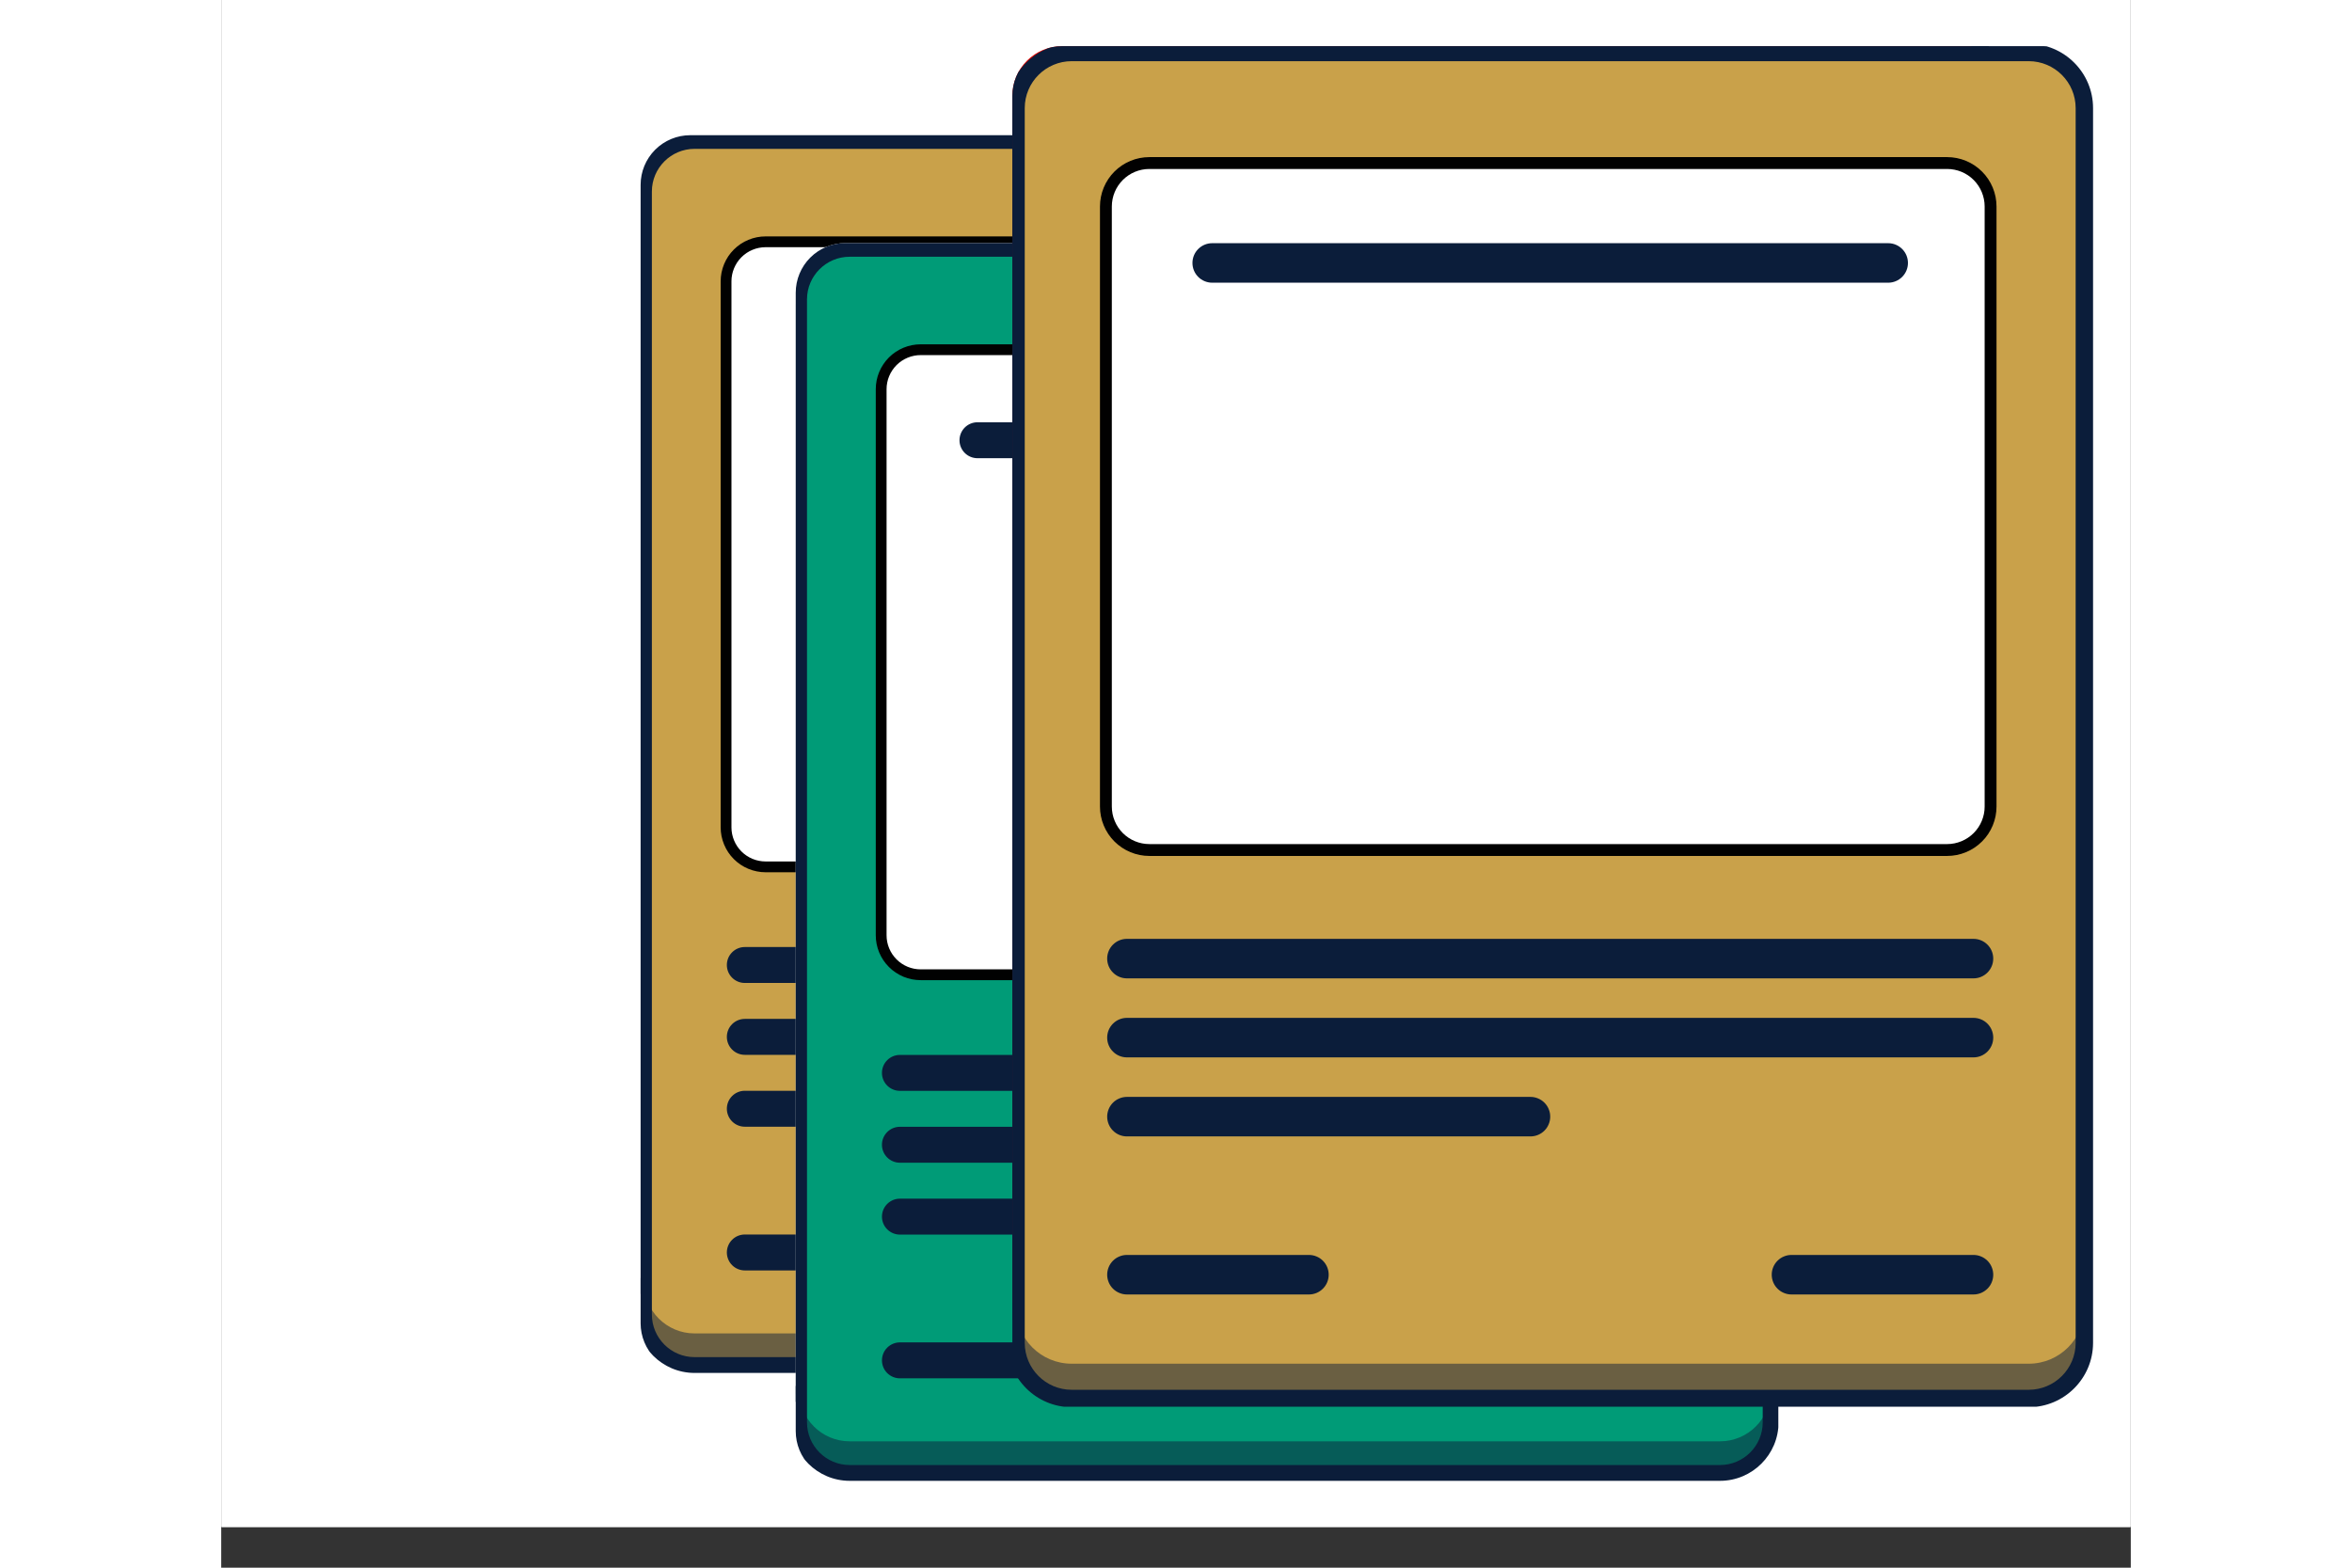 <svg xmlns="http://www.w3.org/2000/svg" xmlns:xlink="http://www.w3.org/1999/xlink" width="600" zoomAndPan="magnify" viewBox="0 0 375 307.92" height="400" preserveAspectRatio="xMidYMid meet" version="1.0"><rect x="0" y="0" width="375" height="307.92" fill="#333333" stroke="none"/><defs><filter x="0%" y="0%" width="100%" height="100%" id="5650f84b7e"><feColorMatrix values="0 0 0 0 1 0 0 0 0 1 0 0 0 0 1 0 0 0 1 0" color-interpolation-filters="sRGB"/></filter><clipPath id="c9a819d831"><path d="M 0.047 0 L 374.949 0 L 374.949 299.922 L 0.047 299.922 Z M 0.047 0 " clip-rule="nonzero"/></clipPath><clipPath id="63dd70c519"><path d="M 82.363 26.555 L 259 26.555 L 259 253 L 82.363 253 Z M 82.363 26.555 " clip-rule="nonzero"/></clipPath><clipPath id="14b5e46ad3"><path d="M 82.363 36.301 L 82.363 259.914 C 82.363 262.5 83.391 264.977 85.219 266.805 C 87.047 268.633 89.527 269.66 92.109 269.66 L 265.641 269.66 C 268.227 269.66 270.703 268.633 272.531 266.805 C 274.359 264.977 275.387 262.5 275.387 259.914 L 275.387 36.301 C 275.387 33.719 274.359 31.238 272.531 29.41 C 270.703 27.582 268.227 26.555 265.641 26.555 L 92.109 26.555 C 89.527 26.555 87.047 27.582 85.219 29.41 C 83.391 31.238 82.363 33.719 82.363 36.301 Z M 82.363 36.301 " clip-rule="nonzero"/></clipPath><clipPath id="e35c90dab3"><path d="M 82.363 26.555 L 261 26.555 L 261 255 L 82.363 255 Z M 82.363 26.555 " clip-rule="nonzero"/></clipPath><clipPath id="ec67e0b8fc"><path d="M 82.363 36.301 L 82.363 259.914 C 82.363 262.5 83.391 264.977 85.219 266.805 C 87.047 268.633 89.527 269.66 92.109 269.66 L 265.641 269.66 C 268.227 269.66 270.703 268.633 272.531 266.805 C 274.359 264.977 275.387 262.5 275.387 259.914 L 275.387 36.301 C 275.387 33.719 274.359 31.238 272.531 29.41 C 270.703 27.582 268.227 26.555 265.641 26.555 L 92.109 26.555 C 89.527 26.555 87.047 27.582 85.219 29.41 C 83.391 31.238 82.363 33.719 82.363 36.301 Z M 82.363 36.301 " clip-rule="nonzero"/></clipPath><clipPath id="8111bf4be2"><path d="M 82.363 236 L 244 236 L 244 238 L 82.363 238 Z M 82.363 236 " clip-rule="nonzero"/></clipPath><clipPath id="ad43005149"><path d="M 82.363 36.301 L 82.363 259.914 C 82.363 262.5 83.391 264.977 85.219 266.805 C 87.047 268.633 89.527 269.66 92.109 269.66 L 265.641 269.66 C 268.227 269.66 270.703 268.633 272.531 266.805 C 274.359 264.977 275.387 262.5 275.387 259.914 L 275.387 36.301 C 275.387 33.719 274.359 31.238 272.531 29.41 C 270.703 27.582 268.227 26.555 265.641 26.555 L 92.109 26.555 C 89.527 26.555 87.047 27.582 85.219 29.41 C 83.391 31.238 82.363 33.719 82.363 36.301 Z M 82.363 36.301 " clip-rule="nonzero"/></clipPath><clipPath id="a51f72feaa"><path d="M 251 236 L 256 236 L 256 238 L 251 238 Z M 251 236 " clip-rule="nonzero"/></clipPath><clipPath id="a283ba0400"><path d="M 82.363 36.301 L 82.363 259.914 C 82.363 262.5 83.391 264.977 85.219 266.805 C 87.047 268.633 89.527 269.66 92.109 269.66 L 265.641 269.66 C 268.227 269.66 270.703 268.633 272.531 266.805 C 274.359 264.977 275.387 262.5 275.387 259.914 L 275.387 36.301 C 275.387 33.719 274.359 31.238 272.531 29.41 C 270.703 27.582 268.227 26.555 265.641 26.555 L 92.109 26.555 C 89.527 26.555 87.047 27.582 85.219 29.41 C 83.391 31.238 82.363 33.719 82.363 36.301 Z M 82.363 36.301 " clip-rule="nonzero"/></clipPath><clipPath id="1ffb7a6554"><path d="M 82.363 38 L 265 38 L 265 253 L 82.363 253 Z M 82.363 38 " clip-rule="nonzero"/></clipPath><clipPath id="371e35647d"><path d="M 82.363 36.301 L 82.363 259.914 C 82.363 262.5 83.391 264.977 85.219 266.805 C 87.047 268.633 89.527 269.66 92.109 269.66 L 265.641 269.66 C 268.227 269.66 270.703 268.633 272.531 266.805 C 274.359 264.977 275.387 262.5 275.387 259.914 L 275.387 36.301 C 275.387 33.719 274.359 31.238 272.531 29.41 C 270.703 27.582 268.227 26.555 265.641 26.555 L 92.109 26.555 C 89.527 26.555 87.047 27.582 85.219 29.41 C 83.391 31.238 82.363 33.719 82.363 36.301 Z M 82.363 36.301 " clip-rule="nonzero"/></clipPath><mask id="9408d8851c"><g filter="url(#5650f84b7e)"><rect x="-82.5" width="540" fill="#000000" y="-67.742" height="443.405" fill-opacity="0.5"/></g></mask><clipPath id="f9e8ad72a6"><path d="M 0.363 0.148 L 182.699 0.148 L 182.699 214.895 L 0.363 214.895 Z M 0.363 0.148 " clip-rule="nonzero"/></clipPath><clipPath id="a52d5571ab"><path d="M 0.363 -1.699 L 0.363 221.914 C 0.363 224.5 1.391 226.977 3.219 228.805 C 5.047 230.633 7.527 231.66 10.109 231.66 L 183.641 231.66 C 186.227 231.66 188.703 230.633 190.531 228.805 C 192.359 226.977 193.387 224.5 193.387 221.914 L 193.387 -1.699 C 193.387 -4.281 192.359 -6.762 190.531 -8.59 C 188.703 -10.418 186.227 -11.445 183.641 -11.445 L 10.109 -11.445 C 7.527 -11.445 5.047 -10.418 3.219 -8.59 C 1.391 -6.762 0.363 -4.281 0.363 -1.699 Z M 0.363 -1.699 " clip-rule="nonzero"/></clipPath><clipPath id="27fbcae37a"><rect x="0" width="183" y="0" height="215"/></clipPath><clipPath id="a8b0444b80"><path d="M 83 27 L 274 27 L 274 269 L 83 269 Z M 83 27 " clip-rule="nonzero"/></clipPath><clipPath id="0945b637d0"><path d="M 82.363 36.301 L 82.363 259.914 C 82.363 262.5 83.391 264.977 85.219 266.805 C 87.047 268.633 89.527 269.66 92.109 269.66 L 265.641 269.66 C 268.227 269.66 270.703 268.633 272.531 266.805 C 274.359 264.977 275.387 262.5 275.387 259.914 L 275.387 36.301 C 275.387 33.719 274.359 31.238 272.531 29.41 C 270.703 27.582 268.227 26.555 265.641 26.555 L 92.109 26.555 C 89.527 26.555 87.047 27.582 85.219 29.41 C 83.391 31.238 82.363 33.719 82.363 36.301 Z M 82.363 36.301 " clip-rule="nonzero"/></clipPath><clipPath id="a338c647af"><path d="M 99 47 L 258 47 L 258 171 L 99 171 Z M 99 47 " clip-rule="nonzero"/></clipPath><clipPath id="6189f498ac"><path d="M 82.363 36.301 L 82.363 259.914 C 82.363 262.5 83.391 264.977 85.219 266.805 C 87.047 268.633 89.527 269.66 92.109 269.66 L 265.641 269.66 C 268.227 269.66 270.703 268.633 272.531 266.805 C 274.359 264.977 275.387 262.5 275.387 259.914 L 275.387 36.301 C 275.387 33.719 274.359 31.238 272.531 29.41 C 270.703 27.582 268.227 26.555 265.641 26.555 L 92.109 26.555 C 89.527 26.555 87.047 27.582 85.219 29.41 C 83.391 31.238 82.363 33.719 82.363 36.301 Z M 82.363 36.301 " clip-rule="nonzero"/></clipPath><clipPath id="8eb22ed30d"><path d="M 82.363 26.555 L 275.328 26.555 L 275.328 201 L 82.363 201 Z M 82.363 26.555 " clip-rule="nonzero"/></clipPath><clipPath id="27c52fbc1b"><path d="M 82.363 36.301 L 82.363 259.914 C 82.363 262.5 83.391 264.977 85.219 266.805 C 87.047 268.633 89.527 269.66 92.109 269.66 L 265.641 269.66 C 268.227 269.66 270.703 268.633 272.531 266.805 C 274.359 264.977 275.387 262.5 275.387 259.914 L 275.387 36.301 C 275.387 33.719 274.359 31.238 272.531 29.41 C 270.703 27.582 268.227 26.555 265.641 26.555 L 92.109 26.555 C 89.527 26.555 87.047 27.582 85.219 29.41 C 83.391 31.238 82.363 33.719 82.363 36.301 Z M 82.363 36.301 " clip-rule="nonzero"/></clipPath><clipPath id="ee7a22d721"><path d="M 99 186 L 258 186 L 258 194 L 99 194 Z M 99 186 " clip-rule="nonzero"/></clipPath><clipPath id="a42625467f"><path d="M 82.363 36.301 L 82.363 259.914 C 82.363 262.5 83.391 264.977 85.219 266.805 C 87.047 268.633 89.527 269.66 92.109 269.66 L 265.641 269.66 C 268.227 269.66 270.703 268.633 272.531 266.805 C 274.359 264.977 275.387 262.5 275.387 259.914 L 275.387 36.301 C 275.387 33.719 274.359 31.238 272.531 29.41 C 270.703 27.582 268.227 26.555 265.641 26.555 L 92.109 26.555 C 89.527 26.555 87.047 27.582 85.219 29.41 C 83.391 31.238 82.363 33.719 82.363 36.301 Z M 82.363 36.301 " clip-rule="nonzero"/></clipPath><clipPath id="c41922b72d"><path d="M 99 214 L 179 214 L 179 222 L 99 222 Z M 99 214 " clip-rule="nonzero"/></clipPath><clipPath id="ad63450ca8"><path d="M 82.363 36.301 L 82.363 259.914 C 82.363 262.5 83.391 264.977 85.219 266.805 C 87.047 268.633 89.527 269.66 92.109 269.66 L 265.641 269.66 C 268.227 269.66 270.703 268.633 272.531 266.805 C 274.359 264.977 275.387 262.5 275.387 259.914 L 275.387 36.301 C 275.387 33.719 274.359 31.238 272.531 29.41 C 270.703 27.582 268.227 26.555 265.641 26.555 L 92.109 26.555 C 89.527 26.555 87.047 27.582 85.219 29.41 C 83.391 31.238 82.363 33.719 82.363 36.301 Z M 82.363 36.301 " clip-rule="nonzero"/></clipPath><clipPath id="dcf4ee0e85"><path d="M 99 242 L 139 242 L 139 250 L 99 250 Z M 99 242 " clip-rule="nonzero"/></clipPath><clipPath id="9f2e493d02"><path d="M 82.363 36.301 L 82.363 259.914 C 82.363 262.5 83.391 264.977 85.219 266.805 C 87.047 268.633 89.527 269.66 92.109 269.66 L 265.641 269.66 C 268.227 269.66 270.703 268.633 272.531 266.805 C 274.359 264.977 275.387 262.5 275.387 259.914 L 275.387 36.301 C 275.387 33.719 274.359 31.238 272.531 29.41 C 270.703 27.582 268.227 26.555 265.641 26.555 L 92.109 26.555 C 89.527 26.555 87.047 27.582 85.219 29.41 C 83.391 31.238 82.363 33.719 82.363 36.301 Z M 82.363 36.301 " clip-rule="nonzero"/></clipPath><clipPath id="b1f704764f"><path d="M 217 242 L 258 242 L 258 250 L 217 250 Z M 217 242 " clip-rule="nonzero"/></clipPath><clipPath id="487dc1417a"><path d="M 82.363 36.301 L 82.363 259.914 C 82.363 262.5 83.391 264.977 85.219 266.805 C 87.047 268.633 89.527 269.66 92.109 269.66 L 265.641 269.66 C 268.227 269.66 270.703 268.633 272.531 266.805 C 274.359 264.977 275.387 262.5 275.387 259.914 L 275.387 36.301 C 275.387 33.719 274.359 31.238 272.531 29.41 C 270.703 27.582 268.227 26.555 265.641 26.555 L 92.109 26.555 C 89.527 26.555 87.047 27.582 85.219 29.41 C 83.391 31.238 82.363 33.719 82.363 36.301 Z M 82.363 36.301 " clip-rule="nonzero"/></clipPath><clipPath id="5e5856500a"><path d="M 99 200 L 258 200 L 258 208 L 99 208 Z M 99 200 " clip-rule="nonzero"/></clipPath><clipPath id="193d138bcf"><path d="M 82.363 36.301 L 82.363 259.914 C 82.363 262.5 83.391 264.977 85.219 266.805 C 87.047 268.633 89.527 269.66 92.109 269.66 L 265.641 269.66 C 268.227 269.66 270.703 268.633 272.531 266.805 C 274.359 264.977 275.387 262.5 275.387 259.914 L 275.387 36.301 C 275.387 33.719 274.359 31.238 272.531 29.41 C 270.703 27.582 268.227 26.555 265.641 26.555 L 92.109 26.555 C 89.527 26.555 87.047 27.582 85.219 29.41 C 83.391 31.238 82.363 33.719 82.363 36.301 Z M 82.363 36.301 " clip-rule="nonzero"/></clipPath><clipPath id="14bd2a3cfb"><path d="M 114 61 L 243 61 L 243 69 L 114 69 Z M 114 61 " clip-rule="nonzero"/></clipPath><clipPath id="e518fb7d2d"><path d="M 82.363 36.301 L 82.363 259.914 C 82.363 262.5 83.391 264.977 85.219 266.805 C 87.047 268.633 89.527 269.66 92.109 269.66 L 265.641 269.66 C 268.227 269.66 270.703 268.633 272.531 266.805 C 274.359 264.977 275.387 262.5 275.387 259.914 L 275.387 36.301 C 275.387 33.719 274.359 31.238 272.531 29.41 C 270.703 27.582 268.227 26.555 265.641 26.555 L 92.109 26.555 C 89.527 26.555 87.047 27.582 85.219 29.41 C 83.391 31.238 82.363 33.719 82.363 36.301 Z M 82.363 36.301 " clip-rule="nonzero"/></clipPath><clipPath id="ddb381433c"><path d="M 82.363 251 L 275 251 L 275 269 L 82.363 269 Z M 82.363 251 " clip-rule="nonzero"/></clipPath><clipPath id="a7de9825ab"><path d="M 82.363 36.301 L 82.363 259.914 C 82.363 262.5 83.391 264.977 85.219 266.805 C 87.047 268.633 89.527 269.66 92.109 269.66 L 265.641 269.66 C 268.227 269.66 270.703 268.633 272.531 266.805 C 274.359 264.977 275.387 262.5 275.387 259.914 L 275.387 36.301 C 275.387 33.719 274.359 31.238 272.531 29.41 C 270.703 27.582 268.227 26.555 265.641 26.555 L 92.109 26.555 C 89.527 26.555 87.047 27.582 85.219 29.41 C 83.391 31.238 82.363 33.719 82.363 36.301 Z M 82.363 36.301 " clip-rule="nonzero"/></clipPath><mask id="f54696aaa6"><g filter="url(#5650f84b7e)"><rect x="-82.5" width="540" fill="#000000" y="-67.742" height="443.405" fill-opacity="0.5"/></g></mask><clipPath id="7888bb44e7"><path d="M 1 0.695 L 192 0.695 L 192 17.25 L 1 17.25 Z M 1 0.695 " clip-rule="nonzero"/></clipPath><clipPath id="907548e612"><path d="M 0.363 -214.699 L 0.363 8.914 C 0.363 11.5 1.391 13.977 3.219 15.805 C 5.047 17.633 7.527 18.66 10.109 18.66 L 183.641 18.66 C 186.227 18.66 188.703 17.633 190.531 15.805 C 192.359 13.977 193.387 11.5 193.387 8.914 L 193.387 -214.699 C 193.387 -217.281 192.359 -219.762 190.531 -221.59 C 188.703 -223.418 186.227 -224.445 183.641 -224.445 L 10.109 -224.445 C 7.527 -224.445 5.047 -223.418 3.219 -221.59 C 1.391 -219.762 0.363 -217.281 0.363 -214.699 Z M 0.363 -214.699 " clip-rule="nonzero"/></clipPath><clipPath id="74fa1af9e7"><rect x="0" width="193" y="0" height="18"/></clipPath><clipPath id="ba9116d914"><path d="M 82.363 26.555 L 275.328 26.555 L 275.328 269.891 L 82.363 269.891 Z M 82.363 26.555 " clip-rule="nonzero"/></clipPath><clipPath id="b3aec8b860"><path d="M 82.363 36.301 L 82.363 259.914 C 82.363 262.5 83.391 264.977 85.219 266.805 C 87.047 268.633 89.527 269.66 92.109 269.66 L 265.641 269.66 C 268.227 269.66 270.703 268.633 272.531 266.805 C 274.359 264.977 275.387 262.5 275.387 259.914 L 275.387 36.301 C 275.387 33.719 274.359 31.238 272.531 29.41 C 270.703 27.582 268.227 26.555 265.641 26.555 L 92.109 26.555 C 89.527 26.555 87.047 27.582 85.219 29.41 C 83.391 31.238 82.363 33.719 82.363 36.301 Z M 82.363 36.301 " clip-rule="nonzero"/></clipPath><clipPath id="311e6344e7"><path d="M 112.824 47.746 L 289 47.746 L 289 274 L 112.824 274 Z M 112.824 47.746 " clip-rule="nonzero"/></clipPath><clipPath id="2b44da8003"><path d="M 112.824 57.496 L 112.824 281.105 C 112.824 283.691 113.848 286.172 115.676 288 C 117.504 289.828 119.984 290.855 122.57 290.855 L 296.098 290.855 C 298.684 290.855 301.164 289.828 302.992 288 C 304.82 286.172 305.848 283.691 305.848 281.105 L 305.848 57.496 C 305.848 54.91 304.82 52.43 302.992 50.602 C 301.164 48.773 298.684 47.746 296.098 47.746 L 122.57 47.746 C 119.984 47.746 117.504 48.773 115.676 50.602 C 113.848 52.43 112.824 54.91 112.824 57.496 Z M 112.824 57.496 " clip-rule="nonzero"/></clipPath><clipPath id="6b6c418cac"><path d="M 112.824 47.746 L 291 47.746 L 291 276 L 112.824 276 Z M 112.824 47.746 " clip-rule="nonzero"/></clipPath><clipPath id="91a07c628a"><path d="M 112.824 57.496 L 112.824 281.105 C 112.824 283.691 113.848 286.172 115.676 288 C 117.504 289.828 119.984 290.855 122.57 290.855 L 296.098 290.855 C 298.684 290.855 301.164 289.828 302.992 288 C 304.82 286.172 305.848 283.691 305.848 281.105 L 305.848 57.496 C 305.848 54.91 304.82 52.43 302.992 50.602 C 301.164 48.773 298.684 47.746 296.098 47.746 L 122.57 47.746 C 119.984 47.746 117.504 48.773 115.676 50.602 C 113.848 52.43 112.824 54.91 112.824 57.496 Z M 112.824 57.496 " clip-rule="nonzero"/></clipPath><clipPath id="b4700f8e14"><path d="M 112.824 257 L 275 257 L 275 260 L 112.824 260 Z M 112.824 257 " clip-rule="nonzero"/></clipPath><clipPath id="9ed152662b"><path d="M 112.824 57.496 L 112.824 281.105 C 112.824 283.691 113.848 286.172 115.676 288 C 117.504 289.828 119.984 290.855 122.57 290.855 L 296.098 290.855 C 298.684 290.855 301.164 289.828 302.992 288 C 304.82 286.172 305.848 283.691 305.848 281.105 L 305.848 57.496 C 305.848 54.91 304.82 52.43 302.992 50.602 C 301.164 48.773 298.684 47.746 296.098 47.746 L 122.57 47.746 C 119.984 47.746 117.504 48.773 115.676 50.602 C 113.848 52.43 112.824 54.91 112.824 57.496 Z M 112.824 57.496 " clip-rule="nonzero"/></clipPath><clipPath id="ba93c87d17"><path d="M 282 257 L 287 257 L 287 260 L 282 260 Z M 282 257 " clip-rule="nonzero"/></clipPath><clipPath id="dcce022c5e"><path d="M 112.824 57.496 L 112.824 281.105 C 112.824 283.691 113.848 286.172 115.676 288 C 117.504 289.828 119.984 290.855 122.57 290.855 L 296.098 290.855 C 298.684 290.855 301.164 289.828 302.992 288 C 304.82 286.172 305.848 283.691 305.848 281.105 L 305.848 57.496 C 305.848 54.91 304.82 52.43 302.992 50.602 C 301.164 48.773 298.684 47.746 296.098 47.746 L 122.57 47.746 C 119.984 47.746 117.504 48.773 115.676 50.602 C 113.848 52.43 112.824 54.91 112.824 57.496 Z M 112.824 57.496 " clip-rule="nonzero"/></clipPath><clipPath id="f05ce282fa"><path d="M 112.824 59 L 296 59 L 296 275 L 112.824 275 Z M 112.824 59 " clip-rule="nonzero"/></clipPath><clipPath id="16abbc9fba"><path d="M 112.824 57.496 L 112.824 281.105 C 112.824 283.691 113.848 286.172 115.676 288 C 117.504 289.828 119.984 290.855 122.57 290.855 L 296.098 290.855 C 298.684 290.855 301.164 289.828 302.992 288 C 304.82 286.172 305.848 283.691 305.848 281.105 L 305.848 57.496 C 305.848 54.91 304.82 52.43 302.992 50.602 C 301.164 48.773 298.684 47.746 296.098 47.746 L 122.57 47.746 C 119.984 47.746 117.504 48.773 115.676 50.602 C 113.848 52.43 112.824 54.91 112.824 57.496 Z M 112.824 57.496 " clip-rule="nonzero"/></clipPath><mask id="d82fa8fa14"><g filter="url(#5650f84b7e)"><rect x="-82.5" width="540" fill="#000000" y="-67.742" height="443.405" fill-opacity="0.5"/></g></mask><clipPath id="feb43a5293"><path d="M 0.824 0.504 L 183 0.504 L 183 215 L 0.824 215 Z M 0.824 0.504 " clip-rule="nonzero"/></clipPath><clipPath id="29bb953b2c"><path d="M 0.824 -1.504 L 0.824 222.105 C 0.824 224.691 1.848 227.172 3.676 229 C 5.504 230.828 7.984 231.855 10.57 231.855 L 184.098 231.855 C 186.684 231.855 189.164 230.828 190.992 229 C 192.82 227.172 193.848 224.691 193.848 222.105 L 193.848 -1.504 C 193.848 -4.09 192.82 -6.57 190.992 -8.398 C 189.164 -10.227 186.684 -11.254 184.098 -11.254 L 10.57 -11.254 C 7.984 -11.254 5.504 -10.227 3.676 -8.398 C 1.848 -6.57 0.824 -4.09 0.824 -1.504 Z M 0.824 -1.504 " clip-rule="nonzero"/></clipPath><clipPath id="92271ad189"><rect x="0" width="184" y="0" height="216"/></clipPath><clipPath id="fe3982c595"><path d="M 113 48 L 305 48 L 305 290 L 113 290 Z M 113 48 " clip-rule="nonzero"/></clipPath><clipPath id="b7f6a3d8db"><path d="M 112.824 57.496 L 112.824 281.105 C 112.824 283.691 113.848 286.172 115.676 288 C 117.504 289.828 119.984 290.855 122.57 290.855 L 296.098 290.855 C 298.684 290.855 301.164 289.828 302.992 288 C 304.82 286.172 305.848 283.691 305.848 281.105 L 305.848 57.496 C 305.848 54.91 304.82 52.43 302.992 50.602 C 301.164 48.773 298.684 47.746 296.098 47.746 L 122.57 47.746 C 119.984 47.746 117.504 48.773 115.676 50.602 C 113.848 52.43 112.824 54.91 112.824 57.496 Z M 112.824 57.496 " clip-rule="nonzero"/></clipPath><clipPath id="07848c5477"><path d="M 129 68 L 288 68 L 288 192 L 129 192 Z M 129 68 " clip-rule="nonzero"/></clipPath><clipPath id="043df40919"><path d="M 112.824 57.496 L 112.824 281.105 C 112.824 283.691 113.848 286.172 115.676 288 C 117.504 289.828 119.984 290.855 122.57 290.855 L 296.098 290.855 C 298.684 290.855 301.164 289.828 302.992 288 C 304.82 286.172 305.848 283.691 305.848 281.105 L 305.848 57.496 C 305.848 54.91 304.82 52.43 302.992 50.602 C 301.164 48.773 298.684 47.746 296.098 47.746 L 122.57 47.746 C 119.984 47.746 117.504 48.773 115.676 50.602 C 113.848 52.43 112.824 54.91 112.824 57.496 Z M 112.824 57.496 " clip-rule="nonzero"/></clipPath><clipPath id="7a78f0bfe0"><path d="M 112.824 47.746 L 305.785 47.746 L 305.785 222 L 112.824 222 Z M 112.824 47.746 " clip-rule="nonzero"/></clipPath><clipPath id="940ce591ab"><path d="M 112.824 57.496 L 112.824 281.105 C 112.824 283.691 113.848 286.172 115.676 288 C 117.504 289.828 119.984 290.855 122.57 290.855 L 296.098 290.855 C 298.684 290.855 301.164 289.828 302.992 288 C 304.82 286.172 305.848 283.691 305.848 281.105 L 305.848 57.496 C 305.848 54.91 304.82 52.43 302.992 50.602 C 301.164 48.773 298.684 47.746 296.098 47.746 L 122.57 47.746 C 119.984 47.746 117.504 48.773 115.676 50.602 C 113.848 52.43 112.824 54.91 112.824 57.496 Z M 112.824 57.496 " clip-rule="nonzero"/></clipPath><clipPath id="c9e1839586"><path d="M 129 207 L 288 207 L 288 215 L 129 215 Z M 129 207 " clip-rule="nonzero"/></clipPath><clipPath id="36e94fb6e6"><path d="M 112.824 57.496 L 112.824 281.105 C 112.824 283.691 113.848 286.172 115.676 288 C 117.504 289.828 119.984 290.855 122.57 290.855 L 296.098 290.855 C 298.684 290.855 301.164 289.828 302.992 288 C 304.82 286.172 305.848 283.691 305.848 281.105 L 305.848 57.496 C 305.848 54.91 304.82 52.43 302.992 50.602 C 301.164 48.773 298.684 47.746 296.098 47.746 L 122.57 47.746 C 119.984 47.746 117.504 48.773 115.676 50.602 C 113.848 52.43 112.824 54.91 112.824 57.496 Z M 112.824 57.496 " clip-rule="nonzero"/></clipPath><clipPath id="e9923839cd"><path d="M 129 235 L 209 235 L 209 243 L 129 243 Z M 129 235 " clip-rule="nonzero"/></clipPath><clipPath id="d06c06676e"><path d="M 112.824 57.496 L 112.824 281.105 C 112.824 283.691 113.848 286.172 115.676 288 C 117.504 289.828 119.984 290.855 122.57 290.855 L 296.098 290.855 C 298.684 290.855 301.164 289.828 302.992 288 C 304.82 286.172 305.848 283.691 305.848 281.105 L 305.848 57.496 C 305.848 54.91 304.82 52.43 302.992 50.602 C 301.164 48.773 298.684 47.746 296.098 47.746 L 122.57 47.746 C 119.984 47.746 117.504 48.773 115.676 50.602 C 113.848 52.43 112.824 54.91 112.824 57.496 Z M 112.824 57.496 " clip-rule="nonzero"/></clipPath><clipPath id="b98c430d94"><path d="M 129 263 L 170 263 L 170 271 L 129 271 Z M 129 263 " clip-rule="nonzero"/></clipPath><clipPath id="16bc2e584c"><path d="M 112.824 57.496 L 112.824 281.105 C 112.824 283.691 113.848 286.172 115.676 288 C 117.504 289.828 119.984 290.855 122.57 290.855 L 296.098 290.855 C 298.684 290.855 301.164 289.828 302.992 288 C 304.82 286.172 305.848 283.691 305.848 281.105 L 305.848 57.496 C 305.848 54.91 304.82 52.43 302.992 50.602 C 301.164 48.773 298.684 47.746 296.098 47.746 L 122.57 47.746 C 119.984 47.746 117.504 48.773 115.676 50.602 C 113.848 52.43 112.824 54.91 112.824 57.496 Z M 112.824 57.496 " clip-rule="nonzero"/></clipPath><clipPath id="a4ee886013"><path d="M 248 263 L 288 263 L 288 271 L 248 271 Z M 248 263 " clip-rule="nonzero"/></clipPath><clipPath id="16c74d8be9"><path d="M 112.824 57.496 L 112.824 281.105 C 112.824 283.691 113.848 286.172 115.676 288 C 117.504 289.828 119.984 290.855 122.57 290.855 L 296.098 290.855 C 298.684 290.855 301.164 289.828 302.992 288 C 304.82 286.172 305.848 283.691 305.848 281.105 L 305.848 57.496 C 305.848 54.91 304.82 52.43 302.992 50.602 C 301.164 48.773 298.684 47.746 296.098 47.746 L 122.57 47.746 C 119.984 47.746 117.504 48.773 115.676 50.602 C 113.848 52.43 112.824 54.91 112.824 57.496 Z M 112.824 57.496 " clip-rule="nonzero"/></clipPath><clipPath id="a9884fa8f2"><path d="M 129 221 L 288 221 L 288 229 L 129 229 Z M 129 221 " clip-rule="nonzero"/></clipPath><clipPath id="8c9cd82619"><path d="M 112.824 57.496 L 112.824 281.105 C 112.824 283.691 113.848 286.172 115.676 288 C 117.504 289.828 119.984 290.855 122.57 290.855 L 296.098 290.855 C 298.684 290.855 301.164 289.828 302.992 288 C 304.82 286.172 305.848 283.691 305.848 281.105 L 305.848 57.496 C 305.848 54.91 304.82 52.43 302.992 50.602 C 301.164 48.773 298.684 47.746 296.098 47.746 L 122.57 47.746 C 119.984 47.746 117.504 48.773 115.676 50.602 C 113.848 52.43 112.824 54.91 112.824 57.496 Z M 112.824 57.496 " clip-rule="nonzero"/></clipPath><clipPath id="43e4f2d692"><path d="M 144 82 L 273 82 L 273 90 L 144 90 Z M 144 82 " clip-rule="nonzero"/></clipPath><clipPath id="358bddc209"><path d="M 112.824 57.496 L 112.824 281.105 C 112.824 283.691 113.848 286.172 115.676 288 C 117.504 289.828 119.984 290.855 122.57 290.855 L 296.098 290.855 C 298.684 290.855 301.164 289.828 302.992 288 C 304.82 286.172 305.848 283.691 305.848 281.105 L 305.848 57.496 C 305.848 54.91 304.82 52.43 302.992 50.602 C 301.164 48.773 298.684 47.746 296.098 47.746 L 122.57 47.746 C 119.984 47.746 117.504 48.773 115.676 50.602 C 113.848 52.43 112.824 54.91 112.824 57.496 Z M 112.824 57.496 " clip-rule="nonzero"/></clipPath><clipPath id="f1d6275f5e"><path d="M 113 272 L 305 272 L 305 290 L 113 290 Z M 113 272 " clip-rule="nonzero"/></clipPath><clipPath id="a1807a2493"><path d="M 112.824 57.496 L 112.824 281.105 C 112.824 283.691 113.848 286.172 115.676 288 C 117.504 289.828 119.984 290.855 122.57 290.855 L 296.098 290.855 C 298.684 290.855 301.164 289.828 302.992 288 C 304.82 286.172 305.848 283.691 305.848 281.105 L 305.848 57.496 C 305.848 54.91 304.82 52.43 302.992 50.602 C 301.164 48.773 298.684 47.746 296.098 47.746 L 122.57 47.746 C 119.984 47.746 117.504 48.773 115.676 50.602 C 113.848 52.43 112.824 54.91 112.824 57.496 Z M 112.824 57.496 " clip-rule="nonzero"/></clipPath><mask id="709247236d"><g filter="url(#5650f84b7e)"><rect x="-82.5" width="540" fill="#000000" y="-67.742" height="443.405" fill-opacity="0.5"/></g></mask><clipPath id="97022859b4"><path d="M 0.301 1 L 191.531 1 L 191.531 17.605 L 0.301 17.605 Z M 0.301 1 " clip-rule="nonzero"/></clipPath><clipPath id="92c890a1d8"><path d="M -0.176 -214.504 L -0.176 9.105 C -0.176 11.691 0.848 14.172 2.676 16 C 4.504 17.828 6.984 18.855 9.57 18.855 L 183.098 18.855 C 185.684 18.855 188.164 17.828 189.992 16 C 191.82 14.172 192.848 11.691 192.848 9.105 L 192.848 -214.504 C 192.848 -217.09 191.82 -219.57 189.992 -221.398 C 188.164 -223.227 185.684 -224.254 183.098 -224.254 L 9.57 -224.254 C 6.984 -224.254 4.504 -223.227 2.676 -221.398 C 0.848 -219.57 -0.176 -217.09 -0.176 -214.504 Z M -0.176 -214.504 " clip-rule="nonzero"/></clipPath><clipPath id="18c949fcfe"><rect x="0" width="192" y="0" height="18"/></clipPath><clipPath id="b45c580fe4"><path d="M 112.824 47.746 L 305.785 47.746 L 305.785 291 L 112.824 291 Z M 112.824 47.746 " clip-rule="nonzero"/></clipPath><clipPath id="0076b5048c"><path d="M 112.824 57.496 L 112.824 281.105 C 112.824 283.691 113.848 286.172 115.676 288 C 117.504 289.828 119.984 290.855 122.57 290.855 L 296.098 290.855 C 298.684 290.855 301.164 289.828 302.992 288 C 304.82 286.172 305.848 283.691 305.848 281.105 L 305.848 57.496 C 305.848 54.91 304.82 52.43 302.992 50.602 C 301.164 48.773 298.684 47.746 296.098 47.746 L 122.57 47.746 C 119.984 47.746 117.504 48.773 115.676 50.602 C 113.848 52.43 112.824 54.91 112.824 57.496 Z M 112.824 57.496 " clip-rule="nonzero"/></clipPath><clipPath id="a86f15433b"><path d="M 155.363 9.066 L 349 9.066 L 349 258 L 155.363 258 Z M 155.363 9.066 " clip-rule="nonzero"/></clipPath><clipPath id="eab787b832"><path d="M 155.363 18.816 L 155.363 266.645 C 155.363 269.23 156.391 271.711 158.219 273.539 C 160.047 275.367 162.527 276.395 165.113 276.395 L 357.871 276.395 C 360.453 276.395 362.934 275.367 364.762 273.539 C 366.59 271.711 367.617 269.23 367.617 266.645 L 367.617 18.816 C 367.617 16.23 366.59 13.75 364.762 11.922 C 362.934 10.094 360.453 9.066 357.871 9.066 L 165.113 9.066 C 162.527 9.066 160.047 10.094 158.219 11.922 C 156.391 13.75 155.363 16.23 155.363 18.816 Z M 155.363 18.816 " clip-rule="nonzero"/></clipPath><clipPath id="e48b556bbd"><path d="M 155.363 9.066 L 351 9.066 L 351 260 L 155.363 260 Z M 155.363 9.066 " clip-rule="nonzero"/></clipPath><clipPath id="74f4c6dc9b"><path d="M 155.363 18.816 L 155.363 266.645 C 155.363 269.23 156.391 271.711 158.219 273.539 C 160.047 275.367 162.527 276.395 165.113 276.395 L 357.871 276.395 C 360.453 276.395 362.934 275.367 364.762 273.539 C 366.59 271.711 367.617 269.23 367.617 266.645 L 367.617 18.816 C 367.617 16.23 366.59 13.75 364.762 11.922 C 362.934 10.094 360.453 9.066 357.871 9.066 L 165.113 9.066 C 162.527 9.066 160.047 10.094 158.219 11.922 C 156.391 13.75 155.363 16.23 155.363 18.816 Z M 155.363 18.816 " clip-rule="nonzero"/></clipPath><clipPath id="8fb648fbe1"><path d="M 155.363 239 L 333 239 L 333 242 L 155.363 242 Z M 155.363 239 " clip-rule="nonzero"/></clipPath><clipPath id="02205a447e"><path d="M 155.363 18.816 L 155.363 266.645 C 155.363 269.23 156.391 271.711 158.219 273.539 C 160.047 275.367 162.527 276.395 165.113 276.395 L 357.871 276.395 C 360.453 276.395 362.934 275.367 364.762 273.539 C 366.59 271.711 367.617 269.23 367.617 266.645 L 367.617 18.816 C 367.617 16.23 366.59 13.75 364.762 11.922 C 362.934 10.094 360.453 9.066 357.871 9.066 L 165.113 9.066 C 162.527 9.066 160.047 10.094 158.219 11.922 C 156.391 13.75 155.363 16.23 155.363 18.816 Z M 155.363 18.816 " clip-rule="nonzero"/></clipPath><clipPath id="1b3a7d816e"><path d="M 341 239 L 347 239 L 347 242 L 341 242 Z M 341 239 " clip-rule="nonzero"/></clipPath><clipPath id="c7514feb7f"><path d="M 155.363 18.816 L 155.363 266.645 C 155.363 269.23 156.391 271.711 158.219 273.539 C 160.047 275.367 162.527 276.395 165.113 276.395 L 357.871 276.395 C 360.453 276.395 362.934 275.367 364.762 273.539 C 366.59 271.711 367.617 269.23 367.617 266.645 L 367.617 18.816 C 367.617 16.23 366.59 13.75 364.762 11.922 C 362.934 10.094 360.453 9.066 357.871 9.066 L 165.113 9.066 C 162.527 9.066 160.047 10.094 158.219 11.922 C 156.391 13.75 155.363 16.23 155.363 18.816 Z M 155.363 18.816 " clip-rule="nonzero"/></clipPath><clipPath id="c2ccd0d2e4"><path d="M 155.363 21 L 356 21 L 356 258 L 155.363 258 Z M 155.363 21 " clip-rule="nonzero"/></clipPath><clipPath id="290d86ff65"><path d="M 155.363 18.816 L 155.363 266.645 C 155.363 269.23 156.391 271.711 158.219 273.539 C 160.047 275.367 162.527 276.395 165.113 276.395 L 357.871 276.395 C 360.453 276.395 362.934 275.367 364.762 273.539 C 366.59 271.711 367.617 269.23 367.617 266.645 L 367.617 18.816 C 367.617 16.23 366.59 13.75 364.762 11.922 C 362.934 10.094 360.453 9.066 357.871 9.066 L 165.113 9.066 C 162.527 9.066 160.047 10.094 158.219 11.922 C 156.391 13.75 155.363 16.23 155.363 18.816 Z M 155.363 18.816 " clip-rule="nonzero"/></clipPath><mask id="c761f43c51"><g filter="url(#5650f84b7e)"><rect x="-82.5" width="540" fill="#000000" y="-67.742" height="443.405" fill-opacity="0.5"/></g></mask><clipPath id="98953f853d"><path d="M 0.363 1 L 200.875 1 L 200.875 236.934 L 0.363 236.934 Z M 0.363 1 " clip-rule="nonzero"/></clipPath><clipPath id="df79df0c7a"><path d="M 0.363 -2.184 L 0.363 245.645 C 0.363 248.23 1.391 250.711 3.219 252.539 C 5.047 254.367 7.527 255.395 10.113 255.395 L 202.871 255.395 C 205.453 255.395 207.934 254.367 209.762 252.539 C 211.59 250.711 212.617 248.23 212.617 245.645 L 212.617 -2.184 C 212.617 -4.77 211.59 -7.25 209.762 -9.078 C 207.934 -10.906 205.453 -11.934 202.871 -11.934 L 10.113 -11.934 C 7.527 -11.934 5.047 -10.906 3.219 -9.078 C 1.391 -7.25 0.363 -4.77 0.363 -2.184 Z M 0.363 -2.184 " clip-rule="nonzero"/></clipPath><clipPath id="f9e15f4f89"><rect x="0" width="201" y="0" height="237"/></clipPath><clipPath id="f36fe0d132"><path d="M 156 10 L 366 10 L 366 275 L 156 275 Z M 156 10 " clip-rule="nonzero"/></clipPath><clipPath id="2bd4da8186"><path d="M 155.363 18.816 L 155.363 266.645 C 155.363 269.23 156.391 271.711 158.219 273.539 C 160.047 275.367 162.527 276.395 165.113 276.395 L 357.871 276.395 C 360.453 276.395 362.934 275.367 364.762 273.539 C 366.59 271.711 367.617 269.23 367.617 266.645 L 367.617 18.816 C 367.617 16.23 366.59 13.75 364.762 11.922 C 362.934 10.094 360.453 9.066 357.871 9.066 L 165.113 9.066 C 162.527 9.066 160.047 10.094 158.219 11.922 C 156.391 13.75 155.363 16.23 155.363 18.816 Z M 155.363 18.816 " clip-rule="nonzero"/></clipPath><clipPath id="1b39cb136f"><path d="M 173 32 L 348 32 L 348 168 L 173 168 Z M 173 32 " clip-rule="nonzero"/></clipPath><clipPath id="9f8abed3aa"><path d="M 155.363 18.816 L 155.363 266.645 C 155.363 269.23 156.391 271.711 158.219 273.539 C 160.047 275.367 162.527 276.395 165.113 276.395 L 357.871 276.395 C 360.453 276.395 362.934 275.367 364.762 273.539 C 366.59 271.711 367.617 269.23 367.617 266.645 L 367.617 18.816 C 367.617 16.23 366.59 13.75 364.762 11.922 C 362.934 10.094 360.453 9.066 357.871 9.066 L 165.113 9.066 C 162.527 9.066 160.047 10.094 158.219 11.922 C 156.391 13.75 155.363 16.23 155.363 18.816 Z M 155.363 18.816 " clip-rule="nonzero"/></clipPath><clipPath id="4f48155ffb"><path d="M 155.363 9.066 L 367.703 9.066 L 367.703 201 L 155.363 201 Z M 155.363 9.066 " clip-rule="nonzero"/></clipPath><clipPath id="60e22431a2"><path d="M 155.363 18.816 L 155.363 266.645 C 155.363 269.23 156.391 271.711 158.219 273.539 C 160.047 275.367 162.527 276.395 165.113 276.395 L 357.871 276.395 C 360.453 276.395 362.934 275.367 364.762 273.539 C 366.59 271.711 367.617 269.23 367.617 266.645 L 367.617 18.816 C 367.617 16.23 366.59 13.75 364.762 11.922 C 362.934 10.094 360.453 9.066 357.871 9.066 L 165.113 9.066 C 162.527 9.066 160.047 10.094 158.219 11.922 C 156.391 13.75 155.363 16.23 155.363 18.816 Z M 155.363 18.816 " clip-rule="nonzero"/></clipPath><clipPath id="3a7c46be41"><path d="M 173 184 L 348 184 L 348 193 L 173 193 Z M 173 184 " clip-rule="nonzero"/></clipPath><clipPath id="238058ada2"><path d="M 155.363 18.816 L 155.363 266.645 C 155.363 269.23 156.391 271.711 158.219 273.539 C 160.047 275.367 162.527 276.395 165.113 276.395 L 357.871 276.395 C 360.453 276.395 362.934 275.367 364.762 273.539 C 366.59 271.711 367.617 269.23 367.617 266.645 L 367.617 18.816 C 367.617 16.23 366.59 13.75 364.762 11.922 C 362.934 10.094 360.453 9.066 357.871 9.066 L 165.113 9.066 C 162.527 9.066 160.047 10.094 158.219 11.922 C 156.391 13.75 155.363 16.23 155.363 18.816 Z M 155.363 18.816 " clip-rule="nonzero"/></clipPath><clipPath id="046e4f9c90"><path d="M 173 215 L 261 215 L 261 224 L 173 224 Z M 173 215 " clip-rule="nonzero"/></clipPath><clipPath id="2bf7dc9acd"><path d="M 155.363 18.816 L 155.363 266.645 C 155.363 269.23 156.391 271.711 158.219 273.539 C 160.047 275.367 162.527 276.395 165.113 276.395 L 357.871 276.395 C 360.453 276.395 362.934 275.367 364.762 273.539 C 366.59 271.711 367.617 269.23 367.617 266.645 L 367.617 18.816 C 367.617 16.23 366.59 13.75 364.762 11.922 C 362.934 10.094 360.453 9.066 357.871 9.066 L 165.113 9.066 C 162.527 9.066 160.047 10.094 158.219 11.922 C 156.391 13.75 155.363 16.23 155.363 18.816 Z M 155.363 18.816 " clip-rule="nonzero"/></clipPath><clipPath id="a5ae95fe2c"><path d="M 173 246 L 218 246 L 218 255 L 173 255 Z M 173 246 " clip-rule="nonzero"/></clipPath><clipPath id="d9147d3818"><path d="M 155.363 18.816 L 155.363 266.645 C 155.363 269.23 156.391 271.711 158.219 273.539 C 160.047 275.367 162.527 276.395 165.113 276.395 L 357.871 276.395 C 360.453 276.395 362.934 275.367 364.762 273.539 C 366.59 271.711 367.617 269.23 367.617 266.645 L 367.617 18.816 C 367.617 16.23 366.59 13.75 364.762 11.922 C 362.934 10.094 360.453 9.066 357.871 9.066 L 165.113 9.066 C 162.527 9.066 160.047 10.094 158.219 11.922 C 156.391 13.75 155.363 16.23 155.363 18.816 Z M 155.363 18.816 " clip-rule="nonzero"/></clipPath><clipPath id="8c2d31f15c"><path d="M 304 246 L 348 246 L 348 255 L 304 255 Z M 304 246 " clip-rule="nonzero"/></clipPath><clipPath id="9b73968ced"><path d="M 155.363 18.816 L 155.363 266.645 C 155.363 269.23 156.391 271.711 158.219 273.539 C 160.047 275.367 162.527 276.395 165.113 276.395 L 357.871 276.395 C 360.453 276.395 362.934 275.367 364.762 273.539 C 366.59 271.711 367.617 269.23 367.617 266.645 L 367.617 18.816 C 367.617 16.23 366.59 13.75 364.762 11.922 C 362.934 10.094 360.453 9.066 357.871 9.066 L 165.113 9.066 C 162.527 9.066 160.047 10.094 158.219 11.922 C 156.391 13.75 155.363 16.23 155.363 18.816 Z M 155.363 18.816 " clip-rule="nonzero"/></clipPath><clipPath id="68c42b68d2"><path d="M 173 199 L 348 199 L 348 208 L 173 208 Z M 173 199 " clip-rule="nonzero"/></clipPath><clipPath id="eb026d0527"><path d="M 155.363 18.816 L 155.363 266.645 C 155.363 269.23 156.391 271.711 158.219 273.539 C 160.047 275.367 162.527 276.395 165.113 276.395 L 357.871 276.395 C 360.453 276.395 362.934 275.367 364.762 273.539 C 366.59 271.711 367.617 269.23 367.617 266.645 L 367.617 18.816 C 367.617 16.23 366.59 13.75 364.762 11.922 C 362.934 10.094 360.453 9.066 357.871 9.066 L 165.113 9.066 C 162.527 9.066 160.047 10.094 158.219 11.922 C 156.391 13.75 155.363 16.23 155.363 18.816 Z M 155.363 18.816 " clip-rule="nonzero"/></clipPath><clipPath id="9797ffdb86"><path d="M 190 47 L 332 47 L 332 56 L 190 56 Z M 190 47 " clip-rule="nonzero"/></clipPath><clipPath id="b6aa468fd9"><path d="M 155.363 18.816 L 155.363 266.645 C 155.363 269.23 156.391 271.711 158.219 273.539 C 160.047 275.367 162.527 276.395 165.113 276.395 L 357.871 276.395 C 360.453 276.395 362.934 275.367 364.762 273.539 C 366.59 271.711 367.617 269.23 367.617 266.645 L 367.617 18.816 C 367.617 16.23 366.59 13.75 364.762 11.922 C 362.934 10.094 360.453 9.066 357.871 9.066 L 165.113 9.066 C 162.527 9.066 160.047 10.094 158.219 11.922 C 156.391 13.75 155.363 16.23 155.363 18.816 Z M 155.363 18.816 " clip-rule="nonzero"/></clipPath><clipPath id="133f1df453"><path d="M 155.363 256 L 367 256 L 367 275 L 155.363 275 Z M 155.363 256 " clip-rule="nonzero"/></clipPath><clipPath id="8ff7104734"><path d="M 155.363 18.816 L 155.363 266.645 C 155.363 269.23 156.391 271.711 158.219 273.539 C 160.047 275.367 162.527 276.395 165.113 276.395 L 357.871 276.395 C 360.453 276.395 362.934 275.367 364.762 273.539 C 366.59 271.711 367.617 269.23 367.617 266.645 L 367.617 18.816 C 367.617 16.23 366.59 13.75 364.762 11.922 C 362.934 10.094 360.453 9.066 357.871 9.066 L 165.113 9.066 C 162.527 9.066 160.047 10.094 158.219 11.922 C 156.391 13.75 155.363 16.23 155.363 18.816 Z M 155.363 18.816 " clip-rule="nonzero"/></clipPath><mask id="7efe05970e"><g filter="url(#5650f84b7e)"><rect x="-82.5" width="540" fill="#000000" y="-67.742" height="443.405" fill-opacity="0.5"/></g></mask><clipPath id="0f9da85867"><path d="M 1 0.734 L 211 0.734 L 211 18.969 L 1 18.969 Z M 1 0.734 " clip-rule="nonzero"/></clipPath><clipPath id="573b223232"><path d="M 0.363 -237.184 L 0.363 10.645 C 0.363 13.23 1.391 15.711 3.219 17.539 C 5.047 19.367 7.527 20.395 10.113 20.395 L 202.871 20.395 C 205.453 20.395 207.934 19.367 209.762 17.539 C 211.59 15.711 212.617 13.23 212.617 10.645 L 212.617 -237.184 C 212.617 -239.77 211.59 -242.25 209.762 -244.078 C 207.934 -245.906 205.453 -246.934 202.871 -246.934 L 10.113 -246.934 C 7.527 -246.934 5.047 -245.906 3.219 -244.078 C 1.391 -242.25 0.363 -239.77 0.363 -237.184 Z M 0.363 -237.184 " clip-rule="nonzero"/></clipPath><clipPath id="5549c42b10"><rect x="0" width="212" y="0" height="19"/></clipPath><clipPath id="2f314e537a"><path d="M 155.363 9.066 L 367.703 9.066 L 367.703 276.297 L 155.363 276.297 Z M 155.363 9.066 " clip-rule="nonzero"/></clipPath><clipPath id="3a36dd0441"><path d="M 155.363 18.816 L 155.363 266.645 C 155.363 269.23 156.391 271.711 158.219 273.539 C 160.047 275.367 162.527 276.395 165.113 276.395 L 357.871 276.395 C 360.453 276.395 362.934 275.367 364.762 273.539 C 366.59 271.711 367.617 269.23 367.617 266.645 L 367.617 18.816 C 367.617 16.23 366.59 13.75 364.762 11.922 C 362.934 10.094 360.453 9.066 357.871 9.066 L 165.113 9.066 C 162.527 9.066 160.047 10.094 158.219 11.922 C 156.391 13.75 155.363 16.23 155.363 18.816 Z M 155.363 18.816 " clip-rule="nonzero"/></clipPath><clipPath id="11b02df8fb"><rect x="0" width="375" y="0" height="300"/></clipPath></defs><g clip-path="url(#c9a819d831)"><path fill="#ffffff" d="M 0.047 0 L 449.934 0 L 449.934 299.922 L 0.047 299.922 Z M 0.047 0 " fill-opacity="1" fill-rule="nonzero"/><path fill="#ffffff" d="M 0.047 0 L 449.934 0 L 449.934 299.922 L 0.047 299.922 Z M 0.047 0 " fill-opacity="1" fill-rule="nonzero"/><g transform="matrix(1, 0, 0, 1, 0, 0)"><g clip-path="url(#11b02df8fb)"><g clip-path="url(#63dd70c519)"><g clip-path="url(#14b5e46ad3)"><path fill="#ffffff" d="M 61.285 -5.125 L 64.391 10.402 L 64.391 237.062 L 61.285 252.59 L 258.285 252.59 L 255.184 237.062 L 255.184 10.402 L 258.285 -5.125 Z M 61.285 -5.125 " fill-opacity="1" fill-rule="nonzero"/></g></g><g clip-path="url(#e35c90dab3)"><g clip-path="url(#ec67e0b8fc)"><path fill="#0b1d3a" d="M 260.18 254.145 L 59.391 254.145 C 59.391 254.145 62.84 236.91 62.84 236.91 L 62.84 10.555 L 59.391 -6.68 L 260.18 -6.68 C 260.18 -6.68 256.734 10.555 256.734 10.555 L 256.734 236.91 C 256.734 236.91 260.18 254.145 260.18 254.145 Z M 63.18 251.035 L 256.391 251.035 C 256.391 251.035 253.629 237.215 253.629 237.215 L 253.629 10.246 C 253.629 10.246 256.395 -3.574 256.395 -3.574 L 63.18 -3.574 C 63.18 -3.574 65.941 10.246 65.941 10.246 L 65.941 237.215 Z M 63.18 251.035 " fill-opacity="1" fill-rule="nonzero"/></g></g><g clip-path="url(#8111bf4be2)"><g clip-path="url(#ad43005149)"><path fill="#0b1d3a" d="M 243.695 237.84 L 237.25 237.84 L 237.25 236.285 L 243.695 236.285 Z M 229.023 237.84 L 222.578 237.84 L 222.578 236.285 L 229.023 236.285 Z M 214.352 237.84 L 207.91 237.84 L 207.91 236.285 L 214.352 236.285 Z M 199.684 237.84 L 193.238 237.84 L 193.238 236.285 L 199.684 236.285 Z M 185.012 237.84 L 178.57 237.84 L 178.57 236.285 L 185.012 236.285 Z M 170.344 237.84 L 163.898 237.84 L 163.898 236.285 L 170.344 236.285 Z M 155.672 237.84 L 149.23 237.84 L 149.23 236.285 L 155.672 236.285 Z M 141.004 237.84 L 134.559 237.84 L 134.559 236.285 L 141.004 236.285 Z M 126.332 237.84 L 119.887 237.84 L 119.887 236.285 L 126.332 236.285 Z M 111.66 237.84 L 105.219 237.84 L 105.219 236.285 L 111.66 236.285 Z M 96.992 237.84 L 90.547 237.84 L 90.547 236.285 L 96.992 236.285 Z M 82.32 237.84 L 75.879 237.84 L 75.879 236.285 L 82.32 236.285 Z M 82.32 237.84 " fill-opacity="1" fill-rule="nonzero"/></g></g><g clip-path="url(#a51f72feaa)"><g clip-path="url(#a283ba0400)"><path fill="#0b1d3a" d="M 251.922 236.289 L 255.957 236.289 L 255.957 237.844 L 251.922 237.844 Z M 251.922 236.289 " fill-opacity="1" fill-rule="nonzero"/></g></g><g clip-path="url(#1ffb7a6554)"><g clip-path="url(#371e35647d)"><g mask="url(#9408d8851c)"><g transform="matrix(1, 0, 0, 1, 82, 38)"><g clip-path="url(#27fbcae37a)"><g clip-path="url(#f9e8ad72a6)"><g clip-path="url(#a52d5571ab)"><path fill="#0b1d3a" d="M 1.645 0.434 L 172.559 0.434 C 178.043 0.434 182.496 4.887 182.496 10.371 L 182.496 214.59 L -8.293 214.59 L -8.293 10.371 C -8.293 4.887 -3.84 0.434 1.645 0.434 Z M 1.645 0.434 " fill-opacity="1" fill-rule="nonzero"/></g></g></g></g></g></g></g><g clip-path="url(#a8b0444b80)"><g clip-path="url(#0945b637d0)"><path fill="#c9a14a" d="M 92.957 27.684 L 263.875 27.684 C 269.359 27.684 273.812 32.137 273.812 37.621 L 273.812 258.18 C 273.812 263.664 269.359 268.113 263.875 268.113 L 92.957 268.113 C 87.473 268.113 83.02 263.664 83.02 258.18 L 83.02 37.621 C 83.02 32.137 87.473 27.684 92.957 27.684 Z M 92.957 27.684 " fill-opacity="1" fill-rule="nonzero"/></g></g><g clip-path="url(#a338c647af)"><g clip-path="url(#6189f498ac)"><path fill="#ffffff" d="M 107.07 47.633 L 249.766 47.633 C 250.277 47.633 250.781 47.684 251.281 47.781 C 251.781 47.883 252.27 48.031 252.738 48.227 C 253.211 48.422 253.66 48.66 254.082 48.941 C 254.508 49.227 254.902 49.551 255.262 49.91 C 255.621 50.27 255.945 50.664 256.227 51.086 C 256.512 51.512 256.75 51.961 256.945 52.43 C 257.141 52.902 257.289 53.387 257.387 53.891 C 257.488 54.391 257.539 54.895 257.539 55.406 L 257.539 162.766 C 257.539 163.277 257.488 163.781 257.387 164.281 C 257.289 164.781 257.141 165.27 256.945 165.738 C 256.75 166.211 256.512 166.66 256.227 167.082 C 255.945 167.508 255.621 167.902 255.262 168.262 C 254.902 168.621 254.508 168.945 254.082 169.227 C 253.66 169.512 253.211 169.75 252.738 169.945 C 252.27 170.141 251.781 170.289 251.281 170.387 C 250.781 170.488 250.277 170.539 249.766 170.539 L 107.07 170.539 C 106.559 170.539 106.055 170.488 105.555 170.387 C 105.051 170.289 104.566 170.141 104.094 169.945 C 103.625 169.75 103.176 169.512 102.75 169.227 C 102.328 168.945 101.934 168.621 101.574 168.262 C 101.211 167.902 100.891 167.508 100.605 167.082 C 100.324 166.66 100.086 166.211 99.891 165.738 C 99.695 165.27 99.547 164.781 99.445 164.281 C 99.348 163.781 99.297 163.277 99.297 162.766 L 99.297 55.406 C 99.297 54.895 99.348 54.391 99.445 53.891 C 99.547 53.387 99.695 52.902 99.891 52.43 C 100.086 51.961 100.324 51.512 100.605 51.086 C 100.891 50.664 101.211 50.27 101.574 49.91 C 101.934 49.551 102.328 49.227 102.75 48.941 C 103.176 48.66 103.625 48.422 104.094 48.227 C 104.566 48.031 105.051 47.883 105.555 47.781 C 106.055 47.684 106.559 47.633 107.07 47.633 Z M 107.07 47.633 " fill-opacity="1" fill-rule="nonzero"/></g></g><g clip-path="url(#8eb22ed30d)"><g clip-path="url(#27c52fbc1b)"><path stroke-linecap="butt" transform="matrix(0.212, 0, 0, 0.212, -44.851, -80.734)" fill="none" stroke-linejoin="miter" d="M 715.836 604.847 L 1388.198 604.847 C 1390.609 604.847 1392.984 605.086 1395.34 605.546 C 1397.695 606.025 1399.996 606.724 1402.205 607.644 C 1404.432 608.565 1406.549 609.687 1408.536 611.013 C 1410.543 612.356 1412.402 613.884 1414.095 615.577 C 1415.788 617.271 1417.316 619.13 1418.641 621.117 C 1419.985 623.124 1421.108 625.24 1422.028 627.449 C 1422.948 629.676 1423.648 631.958 1424.108 634.333 C 1424.586 636.689 1424.826 639.063 1424.826 641.474 L 1424.826 1147.338 C 1424.826 1149.749 1424.586 1152.124 1424.108 1154.479 C 1423.648 1156.835 1422.948 1159.136 1422.028 1161.345 C 1421.108 1163.572 1419.985 1165.689 1418.641 1167.676 C 1417.316 1169.683 1415.788 1171.542 1414.095 1173.235 C 1412.402 1174.928 1410.543 1176.456 1408.536 1177.781 C 1406.549 1179.125 1404.432 1180.248 1402.205 1181.168 C 1399.996 1182.088 1397.695 1182.788 1395.34 1183.248 C 1392.984 1183.726 1390.609 1183.965 1388.198 1183.965 L 715.836 1183.965 C 713.425 1183.965 711.05 1183.726 708.694 1183.248 C 706.32 1182.788 704.038 1182.088 701.811 1181.168 C 699.602 1180.248 697.485 1179.125 695.479 1177.781 C 693.491 1176.456 691.632 1174.928 689.939 1173.235 C 688.227 1171.542 686.718 1169.683 685.374 1167.676 C 684.049 1165.689 682.926 1163.572 682.006 1161.345 C 681.086 1159.136 680.386 1156.835 679.908 1154.479 C 679.448 1152.124 679.208 1149.749 679.208 1147.338 L 679.208 641.474 C 679.208 639.063 679.448 636.689 679.908 634.333 C 680.386 631.958 681.086 629.676 682.006 627.449 C 682.926 625.24 684.049 623.124 685.374 621.117 C 686.718 619.13 688.227 617.271 689.939 615.577 C 691.632 613.884 693.491 612.356 695.479 611.013 C 697.485 609.687 699.602 608.565 701.811 607.644 C 704.038 606.724 706.32 606.025 708.694 605.546 C 711.05 605.086 713.425 604.847 715.836 604.847 Z M 715.836 604.847 " stroke="#010101" stroke-width="10" stroke-opacity="1" stroke-miterlimit="10"/></g></g><g clip-path="url(#ee7a22d721)"><g clip-path="url(#a42625467f)"><path fill="#0b1d3a" d="M 254.008 193.07 L 102.824 193.07 C 100.875 193.07 99.297 191.492 99.297 189.539 C 99.297 187.594 100.875 186.012 102.824 186.012 L 254.008 186.012 C 255.957 186.012 257.539 187.59 257.539 189.539 C 257.539 191.488 255.957 193.07 254.008 193.07 Z M 254.008 193.07 " fill-opacity="1" fill-rule="nonzero"/></g></g><g clip-path="url(#c41922b72d)"><g clip-path="url(#ad63450ca8)"><path fill="#0b1d3a" d="M 102.828 214.246 L 174.891 214.246 C 175.355 214.246 175.809 214.336 176.238 214.512 C 176.672 214.691 177.055 214.949 177.387 215.277 C 177.715 215.609 177.973 215.992 178.148 216.422 C 178.328 216.855 178.418 217.305 178.418 217.773 C 178.418 218.242 178.328 218.691 178.148 219.125 C 177.973 219.559 177.715 219.938 177.387 220.27 C 177.055 220.602 176.672 220.855 176.238 221.035 C 175.809 221.215 175.355 221.305 174.891 221.305 L 102.828 221.305 C 102.359 221.305 101.91 221.215 101.477 221.035 C 101.043 220.855 100.66 220.602 100.332 220.27 C 100 219.938 99.746 219.559 99.566 219.125 C 99.387 218.691 99.297 218.242 99.297 217.773 C 99.297 217.305 99.387 216.855 99.566 216.422 C 99.746 215.992 100 215.609 100.332 215.277 C 100.66 214.949 101.043 214.691 101.477 214.512 C 101.91 214.336 102.359 214.246 102.828 214.246 Z M 102.828 214.246 " fill-opacity="1" fill-rule="nonzero"/></g></g><g clip-path="url(#dcf4ee0e85)"><g clip-path="url(#9f2e493d02)"><path fill="#0b1d3a" d="M 102.828 242.477 L 135.328 242.477 C 135.797 242.477 136.246 242.566 136.68 242.742 C 137.109 242.922 137.492 243.18 137.824 243.508 C 138.152 243.84 138.41 244.223 138.59 244.652 C 138.766 245.086 138.855 245.535 138.855 246.004 C 138.855 246.473 138.766 246.922 138.59 247.355 C 138.41 247.789 138.152 248.168 137.824 248.5 C 137.492 248.832 137.109 249.086 136.68 249.266 C 136.246 249.445 135.797 249.535 135.328 249.535 L 102.828 249.535 C 102.359 249.535 101.91 249.445 101.477 249.266 C 101.043 249.086 100.66 248.832 100.332 248.5 C 100 248.168 99.746 247.789 99.566 247.355 C 99.387 246.922 99.297 246.473 99.297 246.004 C 99.297 245.535 99.387 245.086 99.566 244.652 C 99.746 244.223 100 243.84 100.332 243.508 C 100.66 243.18 101.043 242.922 101.477 242.742 C 101.91 242.566 102.359 242.477 102.828 242.477 Z M 102.828 242.477 " fill-opacity="1" fill-rule="nonzero"/></g></g><g clip-path="url(#b1f704764f)"><g clip-path="url(#487dc1417a)"><path fill="#0b1d3a" d="M 221.508 242.477 L 254.008 242.477 C 254.477 242.477 254.926 242.566 255.359 242.742 C 255.793 242.922 256.172 243.18 256.504 243.508 C 256.836 243.84 257.09 244.223 257.27 244.652 C 257.449 245.086 257.539 245.535 257.539 246.004 C 257.539 246.473 257.449 246.922 257.27 247.355 C 257.09 247.789 256.836 248.168 256.504 248.5 C 256.172 248.832 255.793 249.086 255.359 249.266 C 254.926 249.445 254.477 249.535 254.008 249.535 L 221.508 249.535 C 221.039 249.535 220.59 249.445 220.156 249.266 C 219.723 249.086 219.344 248.832 219.012 248.5 C 218.68 248.168 218.426 247.789 218.246 247.355 C 218.066 246.922 217.977 246.473 217.977 246.004 C 217.977 245.535 218.066 245.086 218.246 244.652 C 218.426 244.223 218.68 243.84 219.012 243.508 C 219.344 243.18 219.723 242.922 220.156 242.742 C 220.59 242.566 221.039 242.477 221.508 242.477 Z M 221.508 242.477 " fill-opacity="1" fill-rule="nonzero"/></g></g><g clip-path="url(#5e5856500a)"><g clip-path="url(#193d138bcf)"><path fill="#0b1d3a" d="M 254.008 207.188 L 102.824 207.188 C 100.875 207.188 99.297 205.605 99.297 203.656 C 99.297 201.707 100.875 200.129 102.824 200.129 L 254.008 200.129 C 255.957 200.129 257.539 201.707 257.539 203.656 C 257.539 205.605 255.957 207.188 254.008 207.188 Z M 254.008 207.188 " fill-opacity="1" fill-rule="nonzero"/></g></g><g clip-path="url(#14bd2a3cfb)"><g clip-path="url(#e518fb7d2d)"><path fill="#0b1d3a" d="M 238.777 68.809 L 118.055 68.809 C 116.109 68.809 114.527 67.23 114.527 65.277 C 114.527 63.328 116.105 61.75 118.055 61.75 L 238.777 61.75 C 240.727 61.75 242.305 63.328 242.305 65.277 C 242.305 67.227 240.727 68.809 238.777 68.809 Z M 238.777 68.809 " fill-opacity="1" fill-rule="nonzero"/></g></g><g clip-path="url(#ddb381433c)"><g clip-path="url(#a7de9825ab)"><g mask="url(#f54696aaa6)"><g transform="matrix(1, 0, 0, 1, 82, 251)"><g clip-path="url(#74fa1af9e7)"><g clip-path="url(#7888bb44e7)"><g clip-path="url(#907548e612)"><path fill="#0b1d3a" d="M 191.812 0.969 L 191.812 7.18 C 191.812 12.664 187.367 17.113 181.875 17.113 L 10.957 17.113 C 5.473 17.113 1.02 12.664 1.02 7.18 L 1.02 0.969 C 1.02 6.453 5.473 10.906 10.957 10.906 L 181.875 10.906 C 187.367 10.906 191.812 6.453 191.812 0.969 Z M 191.812 0.969 " fill-opacity="1" fill-rule="nonzero"/></g></g></g></g></g></g></g><g clip-path="url(#ba9116d914)"><g clip-path="url(#b3aec8b860)"><path fill="#0b1d3a" d="M 263.879 269.668 L 92.961 269.668 C 86.625 269.668 81.469 264.512 81.469 258.18 L 81.469 37.621 C 81.469 31.285 86.625 26.129 92.961 26.129 L 263.879 26.129 C 270.211 26.129 275.367 31.285 275.367 37.621 L 275.367 258.18 C 275.367 264.512 270.211 269.668 263.879 269.668 Z M 92.957 29.238 C 88.336 29.238 84.574 33 84.574 37.621 L 84.574 258.18 C 84.574 262.801 88.336 266.562 92.957 266.562 L 263.875 266.562 C 268.496 266.562 272.258 262.801 272.258 258.18 L 272.258 37.621 C 272.258 33 268.496 29.238 263.875 29.238 Z M 92.957 29.238 " fill-opacity="1" fill-rule="nonzero"/></g></g><g clip-path="url(#311e6344e7)"><g clip-path="url(#2b44da8003)"><path fill="#ffffff" d="M 91.742 16.066 L 94.848 31.594 L 94.848 258.258 L 91.742 273.781 L 288.746 273.781 L 285.641 258.258 L 285.641 31.594 L 288.746 16.066 Z M 91.742 16.066 " fill-opacity="1" fill-rule="nonzero"/></g></g><g clip-path="url(#6b6c418cac)"><g clip-path="url(#91a07c628a)"><path fill="#0b1d3a" d="M 290.641 275.336 L 89.852 275.336 C 89.852 275.336 93.297 258.105 93.297 258.105 L 93.297 31.746 L 89.852 14.516 L 290.641 14.516 C 290.641 14.516 287.191 31.746 287.191 31.746 L 287.191 258.105 C 287.191 258.105 290.641 275.336 290.641 275.336 Z M 93.637 272.23 L 286.852 272.23 C 286.852 272.23 284.09 258.41 284.09 258.41 L 284.09 31.441 C 284.09 31.441 286.852 17.621 286.852 17.621 L 93.637 17.621 C 93.637 17.621 96.402 31.441 96.402 31.441 L 96.402 258.41 Z M 93.637 272.23 " fill-opacity="1" fill-rule="nonzero"/></g></g><g clip-path="url(#b4700f8e14)"><g clip-path="url(#9ed152662b)"><path fill="#0b1d3a" d="M 274.152 259.035 L 267.711 259.035 L 267.711 257.48 L 274.152 257.48 Z M 259.48 259.035 L 253.039 259.035 L 253.039 257.48 L 259.48 257.48 Z M 244.812 259.035 L 238.371 259.035 L 238.371 257.48 L 244.812 257.48 Z M 230.141 259.035 L 223.699 259.035 L 223.699 257.48 L 230.141 257.48 Z M 215.473 259.035 L 209.027 259.035 L 209.027 257.48 L 215.473 257.48 Z M 200.801 259.035 L 194.359 259.035 L 194.359 257.48 L 200.801 257.48 Z M 186.133 259.035 L 179.688 259.035 L 179.688 257.48 L 186.133 257.48 Z M 171.461 259.035 L 165.02 259.035 L 165.02 257.48 L 171.461 257.48 Z M 156.789 259.035 L 150.348 259.035 L 150.348 257.48 L 156.789 257.48 Z M 142.121 259.035 L 135.68 259.035 L 135.68 257.48 L 142.121 257.48 Z M 127.449 259.035 L 121.008 259.035 L 121.008 257.48 L 127.449 257.48 Z M 112.781 259.035 L 106.336 259.035 L 106.336 257.48 L 112.781 257.48 Z M 112.781 259.035 " fill-opacity="1" fill-rule="nonzero"/></g></g><g clip-path="url(#ba93c87d17)"><g clip-path="url(#dcce022c5e)"><path fill="#0b1d3a" d="M 282.379 257.48 L 286.418 257.48 L 286.418 259.035 L 282.379 259.035 Z M 282.379 257.48 " fill-opacity="1" fill-rule="nonzero"/></g></g><g clip-path="url(#f05ce282fa)"><g clip-path="url(#16abbc9fba)"><g mask="url(#d82fa8fa14)"><g transform="matrix(1, 0, 0, 1, 112, 59)"><g clip-path="url(#92271ad189)"><g clip-path="url(#feb43a5293)"><g clip-path="url(#29bb953b2c)"><path fill="#0b1d3a" d="M 2.102 0.625 L 173.02 0.625 C 178.504 0.625 182.957 5.078 182.957 10.562 L 182.957 214.781 L -7.836 214.781 L -7.836 10.562 C -7.836 5.078 -3.383 0.625 2.102 0.625 Z M 2.102 0.625 " fill-opacity="1" fill-rule="nonzero"/></g></g></g></g></g></g></g><g clip-path="url(#fe3982c595)"><g clip-path="url(#b7f6a3d8db)"><path fill="#009b77" d="M 123.418 48.875 L 294.336 48.875 C 299.82 48.875 304.27 53.328 304.27 58.812 L 304.27 279.371 C 304.27 284.855 299.82 289.309 294.336 289.309 L 123.418 289.309 C 117.934 289.309 113.48 284.855 113.48 279.371 L 113.48 58.812 C 113.48 53.328 117.934 48.875 123.418 48.875 Z M 123.418 48.875 " fill-opacity="1" fill-rule="nonzero"/></g></g><g clip-path="url(#07848c5477)"><g clip-path="url(#043df40919)"><path fill="#ffffff" d="M 137.527 68.828 L 280.227 68.828 C 280.734 68.828 281.242 68.875 281.742 68.977 C 282.242 69.074 282.727 69.223 283.199 69.418 C 283.672 69.613 284.117 69.852 284.543 70.137 C 284.969 70.418 285.359 70.742 285.723 71.102 C 286.082 71.465 286.402 71.855 286.688 72.281 C 286.973 72.703 287.211 73.152 287.406 73.625 C 287.602 74.094 287.75 74.582 287.848 75.082 C 287.949 75.582 287.996 76.09 287.996 76.598 L 287.996 183.961 C 287.996 184.469 287.949 184.977 287.848 185.477 C 287.75 185.977 287.602 186.461 287.406 186.934 C 287.211 187.406 286.973 187.852 286.688 188.277 C 286.402 188.699 286.082 189.094 285.723 189.453 C 285.359 189.816 284.969 190.137 284.543 190.422 C 284.117 190.703 283.672 190.945 283.199 191.141 C 282.727 191.336 282.242 191.48 281.742 191.582 C 281.242 191.68 280.734 191.73 280.227 191.73 L 137.527 191.73 C 137.02 191.73 136.512 191.68 136.012 191.582 C 135.512 191.48 135.027 191.336 134.555 191.141 C 134.082 190.945 133.637 190.703 133.211 190.422 C 132.785 190.137 132.395 189.816 132.031 189.453 C 131.672 189.094 131.352 188.699 131.066 188.277 C 130.781 187.852 130.543 187.406 130.348 186.934 C 130.152 186.461 130.004 185.977 129.906 185.477 C 129.805 184.977 129.758 184.469 129.758 183.961 L 129.758 76.598 C 129.758 76.09 129.805 75.582 129.906 75.082 C 130.004 74.582 130.152 74.094 130.348 73.625 C 130.543 73.152 130.781 72.703 131.066 72.281 C 131.352 71.855 131.672 71.465 132.031 71.102 C 132.395 70.742 132.785 70.418 133.211 70.137 C 133.637 69.852 134.082 69.613 134.555 69.418 C 135.027 69.223 135.512 69.074 136.012 68.977 C 136.512 68.875 137.02 68.828 137.527 68.828 Z M 137.527 68.828 " fill-opacity="1" fill-rule="nonzero"/></g></g><g clip-path="url(#7a78f0bfe0)"><g clip-path="url(#940ce591ab)"><path stroke-linecap="butt" transform="matrix(0.212, 0, 0, 0.212, -14.392, -59.541)" fill="none" stroke-linejoin="miter" d="M 715.825 604.858 L 1388.205 604.858 C 1390.598 604.858 1392.991 605.079 1395.347 605.557 C 1397.703 606.017 1399.985 606.717 1402.212 607.637 C 1404.439 608.557 1406.538 609.68 1408.544 611.024 C 1410.55 612.349 1412.391 613.876 1414.102 615.57 C 1415.796 617.282 1417.305 619.122 1418.649 621.128 C 1419.992 623.116 1421.115 625.233 1422.035 627.46 C 1422.955 629.669 1423.655 631.969 1424.115 634.325 C 1424.594 636.681 1424.814 639.074 1424.814 641.467 L 1424.814 1147.349 C 1424.814 1149.742 1424.594 1152.134 1424.115 1154.49 C 1423.655 1156.846 1422.955 1159.129 1422.035 1161.356 C 1421.115 1163.583 1419.992 1165.681 1418.649 1167.687 C 1417.305 1169.675 1415.796 1171.534 1414.102 1173.227 C 1412.391 1174.939 1410.55 1176.448 1408.544 1177.792 C 1406.538 1179.117 1404.439 1180.258 1402.212 1181.179 C 1399.985 1182.099 1397.703 1182.78 1395.347 1183.259 C 1392.991 1183.719 1390.598 1183.958 1388.205 1183.958 L 715.825 1183.958 C 713.432 1183.958 711.039 1183.719 708.683 1183.259 C 706.327 1182.78 704.045 1182.099 701.818 1181.179 C 699.591 1180.258 697.493 1179.117 695.486 1177.792 C 693.48 1176.448 691.64 1174.939 689.928 1173.227 C 688.234 1171.534 686.725 1169.675 685.382 1167.687 C 684.038 1165.681 682.915 1163.583 681.995 1161.356 C 681.075 1159.129 680.375 1156.846 679.915 1154.49 C 679.437 1152.134 679.216 1149.742 679.216 1147.349 L 679.216 641.467 C 679.216 639.074 679.437 636.681 679.915 634.325 C 680.375 631.969 681.075 629.669 681.995 627.46 C 682.915 625.233 684.038 623.116 685.382 621.128 C 686.725 619.122 688.234 617.282 689.928 615.57 C 691.64 613.876 693.48 612.349 695.486 611.024 C 697.493 609.68 699.591 608.557 701.818 607.637 C 704.045 606.717 706.327 606.017 708.683 605.557 C 711.039 605.079 713.432 604.858 715.825 604.858 Z M 715.825 604.858 " stroke="#010101" stroke-width="10" stroke-opacity="1" stroke-miterlimit="10"/></g></g><g clip-path="url(#c9e1839586)"><g clip-path="url(#36e94fb6e6)"><path fill="#0b1d3a" d="M 284.469 214.262 L 133.285 214.262 C 131.336 214.262 129.754 212.684 129.754 210.734 C 129.754 208.785 131.332 207.203 133.285 207.203 L 284.469 207.203 C 286.418 207.203 287.996 208.785 287.996 210.734 C 287.996 212.684 286.418 214.262 284.469 214.262 Z M 284.469 214.262 " fill-opacity="1" fill-rule="nonzero"/></g></g><g clip-path="url(#e9923839cd)"><g clip-path="url(#d06c06676e)"><path fill="#0b1d3a" d="M 133.285 235.438 L 205.348 235.438 C 205.816 235.438 206.266 235.527 206.699 235.707 C 207.133 235.887 207.512 236.141 207.844 236.473 C 208.176 236.801 208.43 237.184 208.609 237.617 C 208.789 238.047 208.879 238.5 208.879 238.969 C 208.879 239.434 208.789 239.887 208.609 240.316 C 208.43 240.75 208.176 241.133 207.844 241.461 C 207.512 241.793 207.133 242.047 206.699 242.227 C 206.266 242.406 205.816 242.496 205.348 242.496 L 133.285 242.496 C 132.816 242.496 132.367 242.406 131.934 242.227 C 131.504 242.047 131.121 241.793 130.789 241.461 C 130.461 241.133 130.203 240.75 130.023 240.316 C 129.848 239.887 129.758 239.434 129.758 238.969 C 129.758 238.5 129.848 238.047 130.023 237.617 C 130.203 237.184 130.461 236.801 130.789 236.473 C 131.121 236.141 131.504 235.887 131.934 235.707 C 132.367 235.527 132.816 235.438 133.285 235.438 Z M 133.285 235.438 " fill-opacity="1" fill-rule="nonzero"/></g></g><g clip-path="url(#b98c430d94)"><g clip-path="url(#16bc2e584c)"><path fill="#0b1d3a" d="M 133.285 263.668 L 165.785 263.668 C 166.254 263.668 166.707 263.758 167.137 263.938 C 167.57 264.117 167.953 264.371 168.281 264.703 C 168.613 265.031 168.867 265.414 169.047 265.848 C 169.227 266.281 169.316 266.73 169.316 267.199 C 169.316 267.664 169.227 268.117 169.047 268.547 C 168.867 268.98 168.613 269.363 168.281 269.691 C 167.953 270.023 167.57 270.277 167.137 270.457 C 166.707 270.637 166.254 270.727 165.785 270.727 L 133.285 270.727 C 132.816 270.727 132.367 270.637 131.934 270.457 C 131.504 270.277 131.121 270.023 130.789 269.691 C 130.461 269.363 130.203 268.98 130.023 268.547 C 129.848 268.117 129.758 267.664 129.758 267.199 C 129.758 266.73 129.848 266.281 130.023 265.848 C 130.203 265.414 130.461 265.031 130.789 264.703 C 131.121 264.371 131.504 264.117 131.934 263.938 C 132.367 263.758 132.816 263.668 133.285 263.668 Z M 133.285 263.668 " fill-opacity="1" fill-rule="nonzero"/></g></g><g clip-path="url(#a4ee886013)"><g clip-path="url(#16c74d8be9)"><path fill="#0b1d3a" d="M 251.969 263.668 L 284.469 263.668 C 284.938 263.668 285.387 263.758 285.82 263.938 C 286.25 264.117 286.633 264.371 286.965 264.703 C 287.293 265.031 287.551 265.414 287.73 265.848 C 287.906 266.281 287.996 266.73 287.996 267.199 C 287.996 267.664 287.906 268.117 287.73 268.547 C 287.551 268.98 287.293 269.363 286.965 269.691 C 286.633 270.023 286.25 270.277 285.82 270.457 C 285.387 270.637 284.938 270.727 284.469 270.727 L 251.969 270.727 C 251.5 270.727 251.047 270.637 250.617 270.457 C 250.184 270.277 249.801 270.023 249.473 269.691 C 249.141 269.363 248.887 268.98 248.707 268.547 C 248.527 268.117 248.438 267.664 248.438 267.199 C 248.438 266.73 248.527 266.281 248.707 265.848 C 248.887 265.414 249.141 265.031 249.473 264.703 C 249.801 264.371 250.184 264.117 250.617 263.938 C 251.047 263.758 251.5 263.668 251.969 263.668 Z M 251.969 263.668 " fill-opacity="1" fill-rule="nonzero"/></g></g><g clip-path="url(#a9884fa8f2)"><g clip-path="url(#8c9cd82619)"><path fill="#0b1d3a" d="M 284.469 228.379 L 133.285 228.379 C 131.336 228.379 129.754 226.801 129.754 224.848 C 129.754 222.902 131.332 221.32 133.285 221.32 L 284.469 221.32 C 286.418 221.32 287.996 222.898 287.996 224.848 C 287.996 226.797 286.418 228.379 284.469 228.379 Z M 284.469 228.379 " fill-opacity="1" fill-rule="nonzero"/></g></g><g clip-path="url(#43e4f2d692)"><g clip-path="url(#358bddc209)"><path fill="#0b1d3a" d="M 269.234 90 L 148.516 90 C 146.566 90 144.984 88.422 144.984 86.473 C 144.984 84.523 146.566 82.941 148.516 82.941 L 269.234 82.941 C 271.184 82.941 272.766 84.52 272.766 86.473 C 272.766 88.418 271.188 90 269.234 90 Z M 269.234 90 " fill-opacity="1" fill-rule="nonzero"/></g></g><g clip-path="url(#f1d6275f5e)"><g clip-path="url(#a1807a2493)"><g mask="url(#709247236d)"><g transform="matrix(1, 0, 0, 1, 113, 272)"><g clip-path="url(#18c949fcfe)"><g clip-path="url(#97022859b4)"><g clip-path="url(#92c890a1d8)"><path fill="#0b1d3a" d="M 191.27 1.16 L 191.27 7.371 C 191.27 12.855 186.824 17.309 181.336 17.309 L 10.418 17.309 C 4.93 17.309 0.48 12.855 0.48 7.371 L 0.48 1.16 C 0.48 6.648 4.93 11.098 10.418 11.098 L 181.336 11.098 C 186.824 11.098 191.27 6.648 191.27 1.16 Z M 191.27 1.16 " fill-opacity="1" fill-rule="nonzero"/></g></g></g></g></g></g></g><g clip-path="url(#b45c580fe4)"><g clip-path="url(#0076b5048c)"><path fill="#0b1d3a" d="M 294.336 290.859 L 123.418 290.859 C 117.086 290.859 111.93 285.707 111.93 279.371 L 111.93 58.812 C 111.93 52.477 117.086 47.324 123.418 47.324 L 294.336 47.324 C 300.672 47.324 305.828 52.477 305.828 58.812 L 305.828 279.371 C 305.828 285.707 300.672 290.859 294.336 290.859 Z M 123.418 50.43 C 118.797 50.43 115.035 54.191 115.035 58.812 L 115.035 279.371 C 115.035 283.992 118.797 287.754 123.418 287.754 L 294.336 287.754 C 298.957 287.754 302.719 283.992 302.719 279.371 L 302.719 58.812 C 302.719 54.191 298.957 50.43 294.336 50.43 Z M 123.418 50.43 " fill-opacity="1" fill-rule="nonzero"/></g></g><g clip-path="url(#a86f15433b)"><g clip-path="url(#eab787b832)"><path fill="#e10600" d="M 132.188 -25.766 L 135.602 -8.695 L 135.602 240.543 L 132.188 257.613 L 348.809 257.613 L 345.395 240.543 L 345.395 -8.695 L 348.809 -25.766 Z M 132.188 -25.766 " fill-opacity="1" fill-rule="nonzero"/></g></g><g clip-path="url(#e48b556bbd)"><g clip-path="url(#74f4c6dc9b)"><path fill="#0b1d3a" d="M 350.891 259.324 L 130.105 259.324 C 130.105 259.324 133.895 240.375 133.895 240.375 L 133.895 -8.527 L 130.105 -27.477 L 350.891 -27.477 C 350.891 -27.477 347.102 -8.527 347.102 -8.527 L 347.102 240.375 C 347.102 240.375 350.891 259.324 350.891 259.324 Z M 134.27 255.906 L 346.727 255.906 C 346.727 255.906 343.688 240.711 343.688 240.711 L 343.688 -8.863 C 343.688 -8.863 346.73 -24.062 346.73 -24.062 L 134.27 -24.062 C 134.27 -24.062 137.309 -8.863 137.309 -8.863 L 137.309 240.711 Z M 134.27 255.906 " fill-opacity="1" fill-rule="nonzero"/></g></g><g clip-path="url(#8fb648fbe1)"><g clip-path="url(#02205a447e)"><path fill="#0b1d3a" d="M 332.766 241.395 L 325.68 241.395 L 325.68 239.688 L 332.766 239.688 Z M 316.633 241.395 L 309.547 241.395 L 309.547 239.688 L 316.633 239.688 Z M 300.5 241.395 L 293.414 241.395 L 293.414 239.688 L 300.5 239.688 Z M 284.367 241.395 L 277.285 241.395 L 277.285 239.688 L 284.367 239.688 Z M 268.238 241.395 L 261.152 241.395 L 261.152 239.688 L 268.238 239.688 Z M 252.109 241.395 L 245.023 241.395 L 245.023 239.688 L 252.109 239.688 Z M 235.977 241.395 L 228.891 241.395 L 228.891 239.688 L 235.977 239.688 Z M 219.844 241.395 L 212.758 241.395 L 212.758 239.688 L 219.844 239.688 Z M 203.711 241.395 L 196.625 241.395 L 196.625 239.688 L 203.711 239.688 Z M 187.582 241.395 L 180.496 241.395 L 180.496 239.688 L 187.582 239.688 Z M 171.449 241.395 L 164.363 241.395 L 164.363 239.688 L 171.449 239.688 Z M 155.32 241.395 L 148.234 241.395 L 148.234 239.688 L 155.32 239.688 Z M 155.32 241.395 " fill-opacity="1" fill-rule="nonzero"/></g></g><g clip-path="url(#1b3a7d816e)"><g clip-path="url(#c7514feb7f)"><path fill="#0b1d3a" d="M 341.809 239.691 L 346.246 239.691 L 346.246 241.398 L 341.809 241.398 Z M 341.809 239.691 " fill-opacity="1" fill-rule="nonzero"/></g></g><g clip-path="url(#c2ccd0d2e4)"><g clip-path="url(#290d86ff65)"><g mask="url(#c761f43c51)"><g transform="matrix(1, 0, 0, 1, 155, 21)"><g clip-path="url(#f9e15f4f89)"><g clip-path="url(#98953f853d)"><g clip-path="url(#df79df0c7a)"><path fill="#0b1d3a" d="M 1.773 1.129 L 189.711 1.129 C 195.742 1.129 200.637 6.023 200.637 12.055 L 200.637 236.613 L -9.152 236.613 L -9.152 12.055 C -9.152 6.023 -4.258 1.129 1.773 1.129 Z M 1.773 1.129 " fill-opacity="1" fill-rule="nonzero"/></g></g></g></g></g></g></g><g clip-path="url(#f36fe0d132)"><g clip-path="url(#2bd4da8186)"><path fill="#c9a14a" d="M 167.016 10.309 L 354.953 10.309 C 360.984 10.309 365.883 15.203 365.883 21.234 L 365.883 263.758 C 365.883 269.789 360.984 274.688 354.953 274.688 L 167.016 274.688 C 160.984 274.688 156.09 269.789 156.09 263.758 L 156.09 21.234 C 156.09 15.203 160.984 10.309 167.016 10.309 Z M 167.016 10.309 " fill-opacity="1" fill-rule="nonzero"/></g></g><g clip-path="url(#1b39cb136f)"><g clip-path="url(#9f8abed3aa)"><path fill="#ffffff" d="M 182.531 32.246 L 339.441 32.246 C 340 32.246 340.559 32.301 341.109 32.41 C 341.656 32.52 342.191 32.68 342.711 32.895 C 343.23 33.109 343.723 33.375 344.188 33.684 C 344.656 33.996 345.086 34.352 345.484 34.75 C 345.879 35.145 346.234 35.578 346.547 36.043 C 346.859 36.512 347.121 37.004 347.336 37.52 C 347.551 38.039 347.711 38.574 347.824 39.125 C 347.934 39.676 347.988 40.23 347.988 40.793 L 347.988 158.844 C 347.988 159.406 347.934 159.961 347.824 160.512 C 347.711 161.062 347.551 161.598 347.336 162.113 C 347.121 162.633 346.859 163.125 346.547 163.594 C 346.234 164.059 345.879 164.492 345.484 164.887 C 345.086 165.285 344.656 165.637 344.188 165.949 C 343.723 166.262 343.23 166.523 342.711 166.738 C 342.191 166.953 341.656 167.117 341.109 167.227 C 340.559 167.336 340 167.391 339.441 167.391 L 182.531 167.391 C 181.969 167.391 181.414 167.336 180.863 167.227 C 180.312 167.117 179.781 166.953 179.262 166.738 C 178.742 166.523 178.25 166.262 177.785 165.949 C 177.316 165.637 176.887 165.285 176.488 164.887 C 176.094 164.492 175.738 164.059 175.426 163.594 C 175.113 163.125 174.852 162.633 174.637 162.113 C 174.422 161.598 174.258 161.062 174.148 160.512 C 174.039 159.961 173.984 159.406 173.984 158.844 L 173.984 40.793 C 173.984 40.23 174.039 39.676 174.148 39.125 C 174.258 38.574 174.422 38.039 174.637 37.52 C 174.852 37.004 175.113 36.512 175.426 36.043 C 175.738 35.578 176.094 35.145 176.488 34.75 C 176.887 34.352 177.316 33.996 177.785 33.684 C 178.25 33.375 178.742 33.109 179.262 32.895 C 179.781 32.68 180.312 32.52 180.863 32.41 C 181.414 32.301 181.969 32.246 182.531 32.246 Z M 182.531 32.246 " fill-opacity="1" fill-rule="nonzero"/></g></g><g clip-path="url(#4f48155ffb)"><g clip-path="url(#60e22431a2)"><path stroke-linecap="butt" transform="matrix(0.233, 0, 0, 0.233, 15.48, -108.907)" fill="none" stroke-linejoin="miter" d="M 715.829 604.854 L 1388.203 604.854 C 1390.597 604.854 1392.991 605.088 1395.351 605.557 C 1397.694 606.026 1399.987 606.712 1402.214 607.632 C 1404.44 608.553 1406.549 609.691 1408.541 611.014 C 1410.549 612.353 1412.391 613.876 1414.098 615.583 C 1415.789 617.274 1417.312 619.132 1418.651 621.124 C 1419.99 623.132 1421.112 625.242 1422.032 627.451 C 1422.953 629.677 1423.639 631.97 1424.124 634.331 C 1424.593 636.691 1424.827 639.068 1424.827 641.478 L 1424.827 1147.336 C 1424.827 1149.747 1424.593 1152.124 1424.124 1154.484 C 1423.639 1156.844 1422.953 1159.137 1422.032 1161.347 C 1421.112 1163.573 1419.99 1165.682 1418.651 1167.691 C 1417.312 1169.683 1415.789 1171.541 1414.098 1173.231 C 1412.391 1174.938 1410.549 1176.445 1408.541 1177.784 C 1406.549 1179.123 1404.44 1180.245 1402.214 1181.165 C 1399.987 1182.086 1397.694 1182.789 1395.351 1183.258 C 1392.991 1183.726 1390.597 1183.961 1388.203 1183.961 L 715.829 1183.961 C 713.419 1183.961 711.042 1183.726 708.681 1183.258 C 706.321 1182.789 704.045 1182.086 701.819 1181.165 C 699.592 1180.245 697.483 1179.123 695.491 1177.784 C 693.483 1176.445 691.642 1174.938 689.934 1173.231 C 688.244 1171.541 686.72 1169.683 685.381 1167.691 C 684.042 1165.682 682.921 1163.573 682 1161.347 C 681.079 1159.137 680.376 1156.844 679.908 1154.484 C 679.439 1152.124 679.205 1149.747 679.205 1147.336 L 679.205 641.478 C 679.205 639.068 679.439 636.691 679.908 634.331 C 680.376 631.97 681.079 629.677 682 627.451 C 682.921 625.242 684.042 623.132 685.381 621.124 C 686.72 619.132 688.244 617.274 689.934 615.583 C 691.642 613.876 693.483 612.353 695.491 611.014 C 697.483 609.691 699.592 608.553 701.819 607.632 C 704.045 606.712 706.321 606.026 708.681 605.557 C 711.042 605.088 713.419 604.854 715.829 604.854 Z M 715.829 604.854 " stroke="#010101" stroke-width="10" stroke-opacity="1" stroke-miterlimit="10"/></g></g><g clip-path="url(#3a7c46be41)"><g clip-path="url(#238058ada2)"><path fill="#0b1d3a" d="M 344.105 192.168 L 177.863 192.168 C 175.723 192.168 173.984 190.43 173.984 188.285 C 173.984 186.145 175.719 184.406 177.863 184.406 L 344.105 184.406 C 346.246 184.406 347.988 186.141 347.988 188.285 C 347.988 190.43 346.25 192.168 344.105 192.168 Z M 344.105 192.168 " fill-opacity="1" fill-rule="nonzero"/></g></g><g clip-path="url(#046e4f9c90)"><g clip-path="url(#2bf7dc9acd)"><path fill="#0b1d3a" d="M 177.867 215.449 L 257.105 215.449 C 257.621 215.449 258.117 215.547 258.59 215.746 C 259.066 215.941 259.488 216.223 259.852 216.586 C 260.215 216.949 260.496 217.371 260.691 217.848 C 260.891 218.32 260.988 218.816 260.988 219.332 C 260.988 219.844 260.891 220.34 260.691 220.816 C 260.496 221.293 260.215 221.711 259.852 222.074 C 259.488 222.438 259.066 222.719 258.59 222.918 C 258.117 223.113 257.621 223.211 257.105 223.211 L 177.867 223.211 C 177.352 223.211 176.855 223.113 176.383 222.918 C 175.906 222.719 175.484 222.438 175.121 222.074 C 174.758 221.711 174.477 221.293 174.281 220.816 C 174.086 220.34 173.984 219.844 173.984 219.332 C 173.984 218.816 174.086 218.32 174.281 217.848 C 174.477 217.371 174.758 216.949 175.121 216.586 C 175.484 216.223 175.906 215.941 176.383 215.746 C 176.855 215.547 177.352 215.449 177.867 215.449 Z M 177.867 215.449 " fill-opacity="1" fill-rule="nonzero"/></g></g><g clip-path="url(#a5ae95fe2c)"><g clip-path="url(#d9147d3818)"><path fill="#0b1d3a" d="M 177.867 246.492 L 213.605 246.492 C 214.117 246.492 214.613 246.59 215.09 246.789 C 215.566 246.984 215.984 247.266 216.348 247.629 C 216.711 247.992 216.992 248.414 217.191 248.887 C 217.387 249.363 217.484 249.859 217.484 250.375 C 217.484 250.887 217.387 251.383 217.191 251.859 C 216.992 252.336 216.711 252.754 216.348 253.117 C 215.984 253.48 215.566 253.762 215.09 253.961 C 214.613 254.156 214.117 254.254 213.605 254.254 L 177.867 254.254 C 177.352 254.254 176.855 254.156 176.383 253.957 C 175.906 253.762 175.484 253.48 175.121 253.117 C 174.758 252.754 174.477 252.336 174.281 251.859 C 174.086 251.383 173.984 250.887 173.984 250.375 C 173.984 249.859 174.086 249.363 174.281 248.887 C 174.477 248.414 174.758 247.992 175.121 247.629 C 175.484 247.266 175.906 246.984 176.383 246.789 C 176.855 246.59 177.352 246.492 177.867 246.492 Z M 177.867 246.492 " fill-opacity="1" fill-rule="nonzero"/></g></g><g clip-path="url(#8c2d31f15c)"><g clip-path="url(#9b73968ced)"><path fill="#0b1d3a" d="M 308.367 246.492 L 344.105 246.492 C 344.621 246.492 345.117 246.59 345.59 246.789 C 346.066 246.984 346.484 247.266 346.852 247.629 C 347.215 247.992 347.496 248.414 347.691 248.887 C 347.887 249.363 347.988 249.859 347.988 250.375 C 347.988 250.887 347.887 251.383 347.691 251.859 C 347.496 252.336 347.215 252.754 346.852 253.117 C 346.484 253.48 346.066 253.762 345.59 253.961 C 345.117 254.156 344.621 254.254 344.105 254.254 L 308.367 254.254 C 307.852 254.254 307.359 254.156 306.883 253.957 C 306.406 253.762 305.988 253.48 305.625 253.117 C 305.258 252.754 304.98 252.336 304.781 251.859 C 304.586 251.383 304.488 250.887 304.488 250.375 C 304.488 249.859 304.586 249.363 304.781 248.887 C 304.98 248.414 305.258 247.992 305.625 247.629 C 305.988 247.266 306.406 246.984 306.883 246.789 C 307.359 246.59 307.852 246.492 308.367 246.492 Z M 308.367 246.492 " fill-opacity="1" fill-rule="nonzero"/></g></g><g clip-path="url(#68c42b68d2)"><g clip-path="url(#eb026d0527)"><path fill="#0b1d3a" d="M 344.105 207.688 L 177.863 207.688 C 175.723 207.688 173.984 205.953 173.984 203.809 C 173.984 201.664 175.719 199.926 177.863 199.926 L 344.105 199.926 C 346.246 199.926 347.988 201.664 347.988 203.809 C 347.988 205.949 346.25 207.688 344.105 207.688 Z M 344.105 207.688 " fill-opacity="1" fill-rule="nonzero"/></g></g><g clip-path="url(#9797ffdb86)"><g clip-path="url(#b6aa468fd9)"><path fill="#0b1d3a" d="M 327.355 55.527 L 194.613 55.527 C 192.469 55.527 190.73 53.793 190.73 51.648 C 190.73 49.504 192.469 47.766 194.613 47.766 L 327.355 47.766 C 329.5 47.766 331.238 49.504 331.238 51.648 C 331.238 53.789 329.5 55.527 327.355 55.527 Z M 327.355 55.527 " fill-opacity="1" fill-rule="nonzero"/></g></g><g clip-path="url(#133f1df453)"><g clip-path="url(#8ff7104734)"><g mask="url(#7efe05970e)"><g transform="matrix(1, 0, 0, 1, 155, 256)"><g clip-path="url(#5549c42b10)"><g clip-path="url(#0f9da85867)"><g clip-path="url(#573b223232)"><path fill="#0b1d3a" d="M 210.883 0.93 L 210.883 7.758 C 210.883 13.793 205.992 18.688 199.953 18.688 L 12.016 18.688 C 5.98 18.688 1.09 13.793 1.09 7.758 L 1.09 0.93 C 1.09 6.965 5.98 11.855 12.016 11.855 L 199.953 11.855 C 205.992 11.855 210.883 6.965 210.883 0.93 Z M 210.883 0.93 " fill-opacity="1" fill-rule="nonzero"/></g></g></g></g></g></g></g><g clip-path="url(#2f314e537a)"><g clip-path="url(#3a36dd0441)"><path fill="#0b1d3a" d="M 354.957 276.395 L 167.016 276.395 C 160.051 276.395 154.383 270.727 154.383 263.758 L 154.383 21.234 C 154.383 14.27 160.051 8.602 167.016 8.602 L 354.957 8.602 C 361.922 8.602 367.59 14.27 367.59 21.234 L 367.59 263.758 C 367.59 270.727 361.922 276.395 354.957 276.395 Z M 167.016 12.016 C 161.934 12.016 157.797 16.152 157.797 21.234 L 157.797 263.758 C 157.797 268.844 161.934 272.977 167.016 272.977 L 354.953 272.977 C 360.039 272.977 364.172 268.844 364.172 263.758 L 364.172 21.234 C 364.172 16.152 360.039 12.016 354.953 12.016 Z M 167.016 12.016 " fill-opacity="1" fill-rule="nonzero"/></g></g></g></g></g></svg>